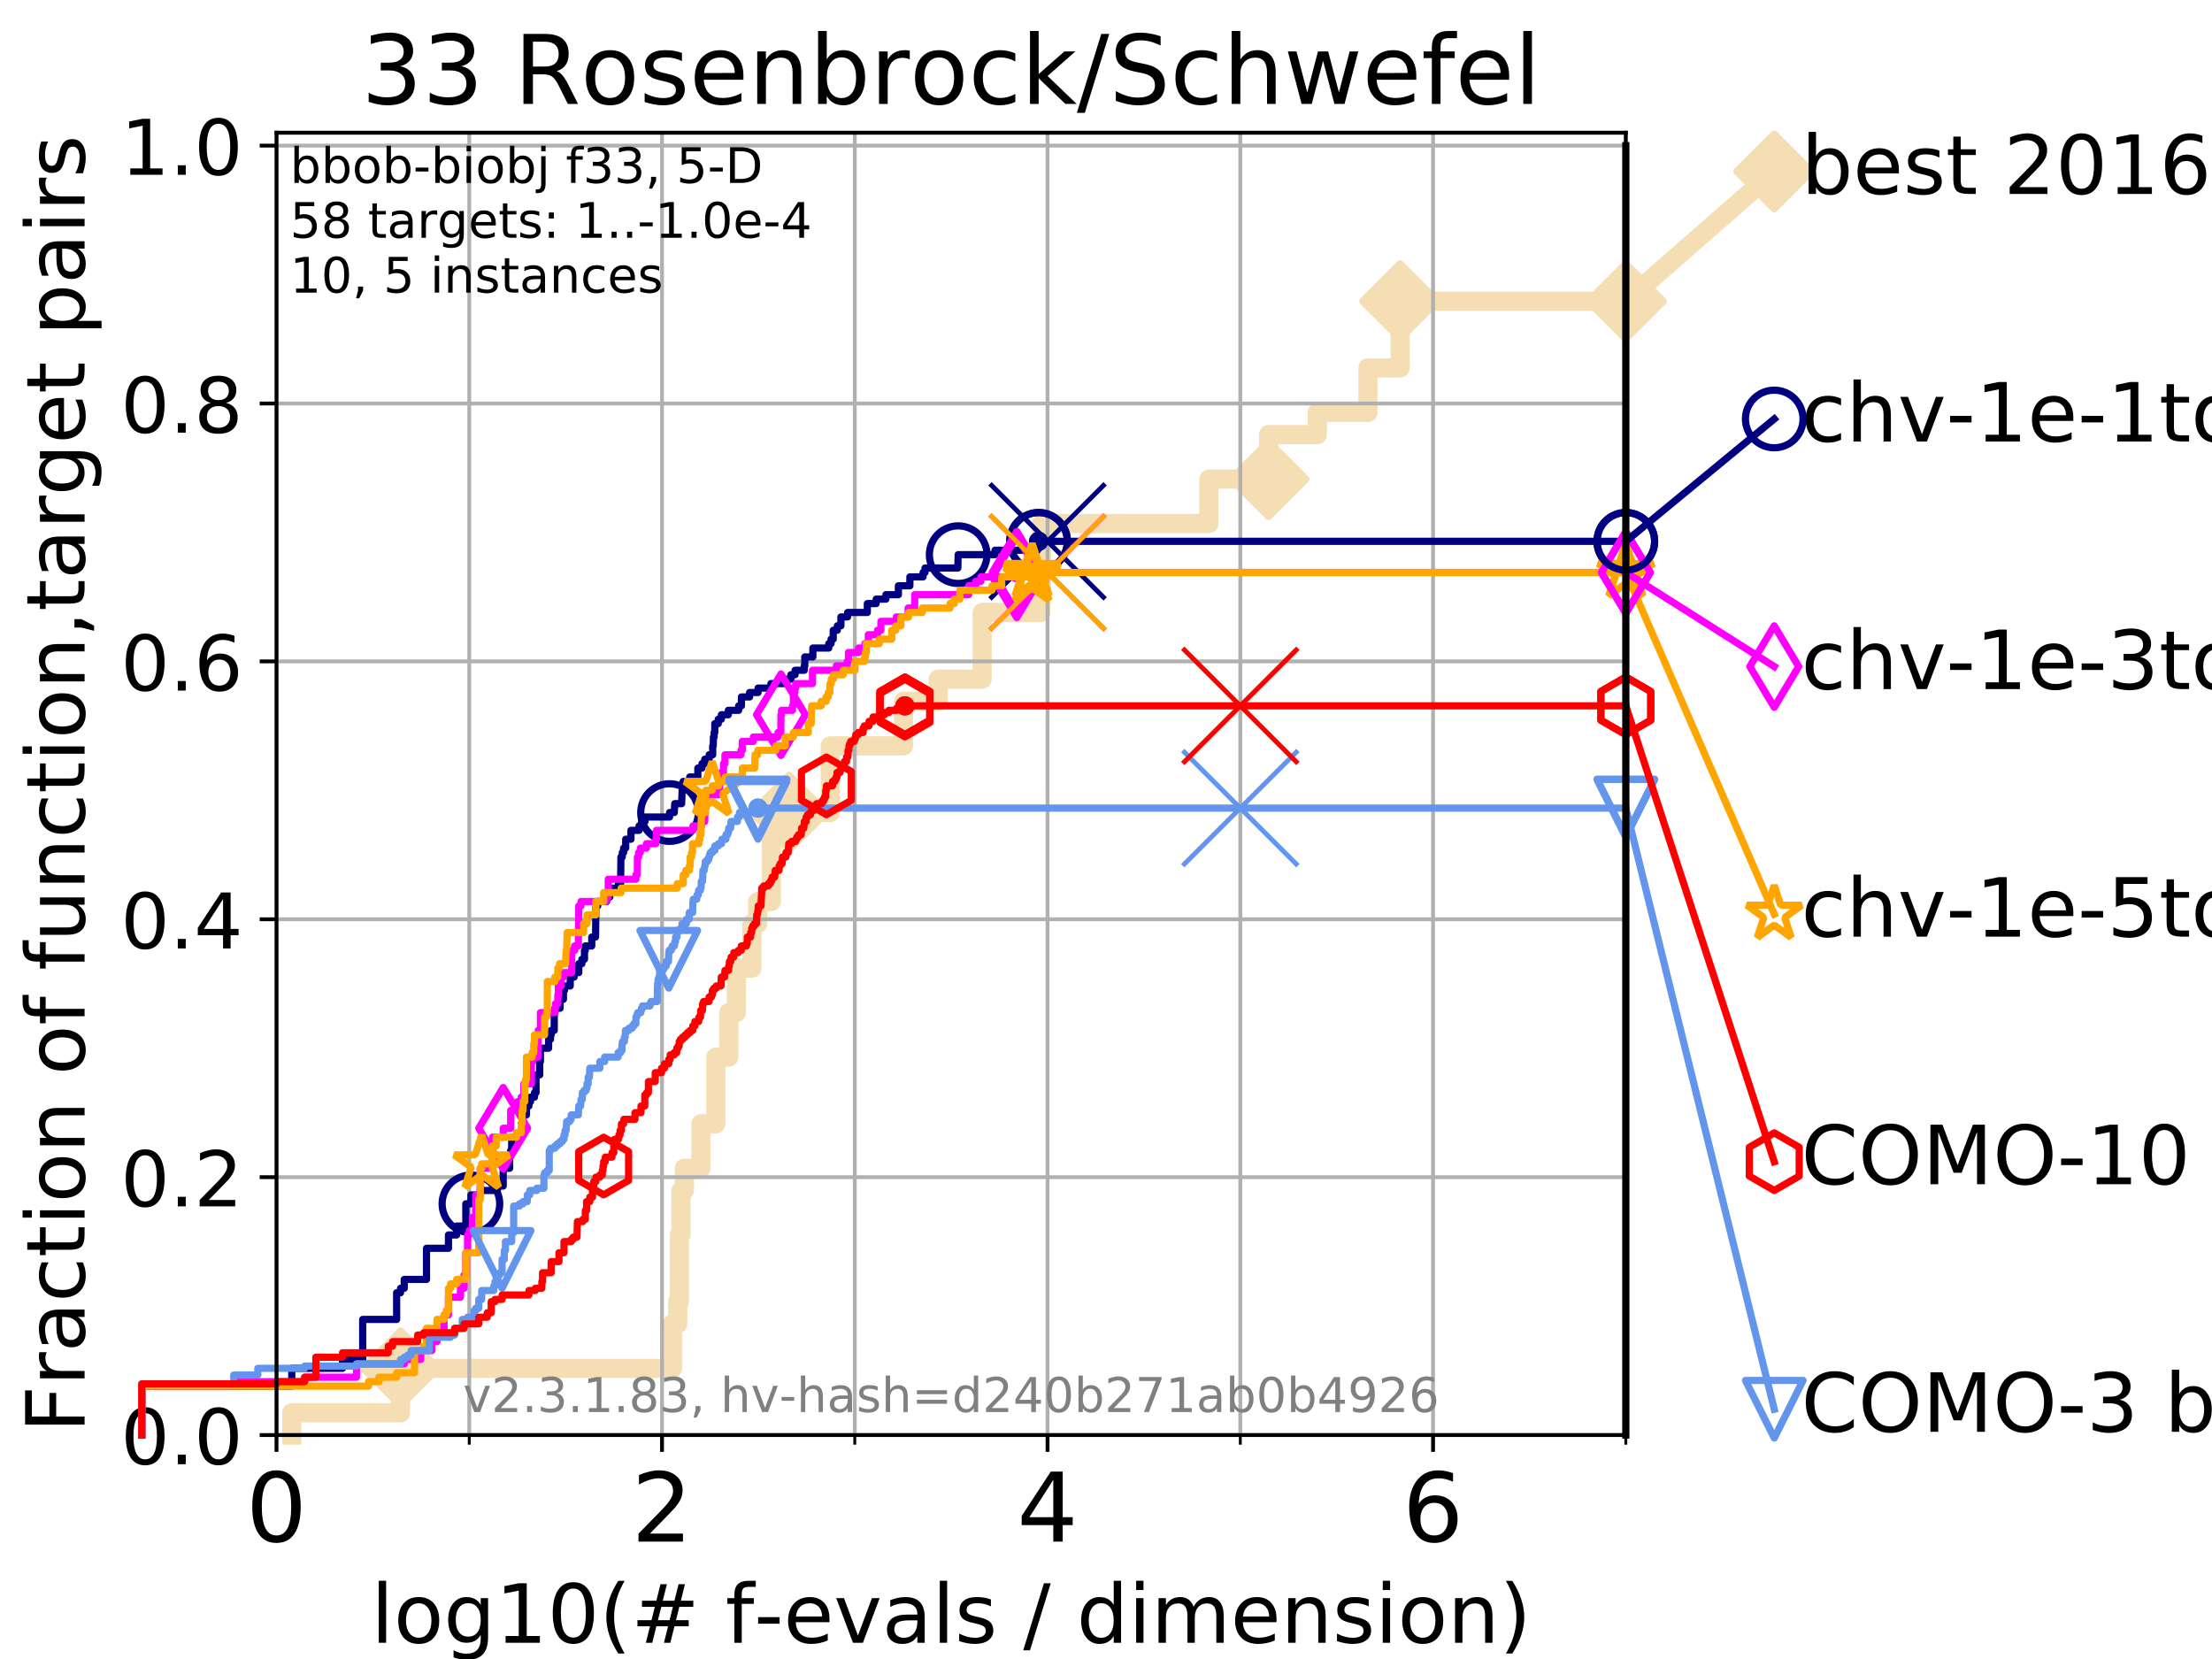 <?xml version="1.0" encoding="utf-8" standalone="no"?>
<!DOCTYPE svg PUBLIC "-//W3C//DTD SVG 1.1//EN"
  "http://www.w3.org/Graphics/SVG/1.1/DTD/svg11.dtd">
<!-- Created with matplotlib (https://matplotlib.org/) -->
<svg height="345.6pt" version="1.1" viewBox="0 0 460.8 345.6" width="460.8pt" xmlns="http://www.w3.org/2000/svg" xmlns:xlink="http://www.w3.org/1999/xlink">
 <defs>
  <style type="text/css">
*{stroke-linecap:butt;stroke-linejoin:round;}
  </style>
 </defs>
 <g id="figure_1">
  <g id="patch_1">
   <path d="M 0 345.6 
L 460.8 345.6 
L 460.8 0 
L 0 0 
z
" style="fill:#ffffff;"/>
  </g>
  <g id="axes_1">
   <g id="patch_2">
    <path d="M 57.6 298.944 
L 338.688 298.944 
L 338.688 27.648 
L 57.6 27.648 
z
" style="fill:#ffffff;"/>
   </g>
   <g id="line2d_1">
    <path d="M 60.78 298.944 
L 60.78 294.313 
L 83.438 294.313 
L 83.438 285.05 
L 140.073 285.05 
L 140.073 275.788 
L 141.177 275.788 
L 141.177 271.157 
L 141.521 271.157 
L 141.521 257.263 
L 141.858 257.263 
L 141.858 248.001 
L 142.567 248.001 
L 142.567 243.37 
L 145.998 243.37 
L 145.998 234.107 
L 149.104 234.107 
L 149.104 220.214 
L 151.819 220.214 
L 151.819 210.951 
L 153.381 210.951 
L 153.381 201.689 
L 156.622 201.689 
L 156.622 192.426 
L 157.854 192.426 
L 157.854 187.795 
L 160.68 187.795 
L 160.68 173.901 
L 164.38 173.901 
L 164.38 169.27 
L 172.956 169.27 
L 172.956 155.377 
L 188.227 155.377 
L 188.227 146.114 
L 195.446 146.114 
L 195.446 141.483 
L 204.598 141.483 
L 204.598 127.589 
L 216.836 127.589 
L 216.836 122.958 
L 216.963 122.958 
L 216.963 109.065 
L 251.839 109.065 
L 251.839 99.802 
L 264.261 99.802 
L 264.261 90.54 
L 274.428 90.54 
L 274.428 85.909 
L 284.969 85.909 
L 284.969 76.646 
L 291.67 76.646 
L 291.67 62.753 
L 338.688 62.753 
" style="fill:none;stroke:#f5deb3;stroke-linecap:square;stroke-width:4;"/>
   </g>
   <g id="line2d_2">
    <defs>
     <path d="M 0 7.778 
L 7.778 0 
L 0 -7.778 
L -7.778 0 
z
" id="m91ed08b291" style="stroke:#f5deb3;stroke-linejoin:miter;stroke-width:1.5;"/>
    </defs>
    <g>
     <use style="fill:#f5deb3;stroke:#f5deb3;stroke-linejoin:miter;stroke-width:1.5;" x="83.438" xlink:href="#m91ed08b291" y="285.05"/>
     <use style="fill:#f5deb3;stroke:#f5deb3;stroke-linejoin:miter;stroke-width:1.5;" x="164.38" xlink:href="#m91ed08b291" y="169.27"/>
     <use style="fill:#f5deb3;stroke:#f5deb3;stroke-linejoin:miter;stroke-width:1.5;" x="264.261" xlink:href="#m91ed08b291" y="99.802"/>
     <use style="fill:#f5deb3;stroke:#f5deb3;stroke-linejoin:miter;stroke-width:1.5;" x="291.67" xlink:href="#m91ed08b291" y="62.753"/>
     <use style="fill:#f5deb3;stroke:#f5deb3;stroke-linejoin:miter;stroke-width:1.5;" x="338.688" xlink:href="#m91ed08b291" y="62.753"/>
    </g>
   </g>
   <g id="line2d_3">
    <path style="fill:none;stroke:#f5deb3;stroke-linecap:square;stroke-width:4;"/>
    <g/>
   </g>
   <g id="line2d_4">
    <path d="M 338.688 62.753 
L 369.608 35.706 
" style="fill:none;stroke:#f5deb3;stroke-linecap:square;stroke-width:4;"/>
    <g>
     <use style="fill:#f5deb3;stroke:#f5deb3;stroke-linejoin:miter;stroke-width:1.5;" x="338.688" xlink:href="#m91ed08b291" y="62.753"/>
     <use style="fill:#f5deb3;stroke:#f5deb3;stroke-linejoin:miter;stroke-width:1.5;" x="369.608" xlink:href="#m91ed08b291" y="35.706"/>
    </g>
   </g>
   <g id="matplotlib.axis_1">
    <g id="xtick_1">
     <g id="line2d_5">
      <path clip-path="url(#p29b278e32e)" d="M 57.6 298.944 
L 57.6 27.648 
" style="fill:none;stroke:#b0b0b0;stroke-linecap:square;stroke-width:0.8;"/>
     </g>
     <g id="line2d_6">
      <defs>
       <path d="M 0 0 
L 0 3.5 
" id="mc27f8722a5" style="stroke:#000000;stroke-width:0.8;"/>
      </defs>
      <g>
       <use style="stroke:#000000;stroke-width:0.8;" x="57.6" xlink:href="#mc27f8722a5" y="298.944"/>
      </g>
     </g>
     <g id="text_1">
      <!-- 0 -->
      <defs>
       <path d="M 31.781 66.406 
Q 24.172 66.406 20.328 58.906 
Q 16.5 51.422 16.5 36.375 
Q 16.5 21.391 20.328 13.891 
Q 24.172 6.391 31.781 6.391 
Q 39.453 6.391 43.281 13.891 
Q 47.125 21.391 47.125 36.375 
Q 47.125 51.422 43.281 58.906 
Q 39.453 66.406 31.781 66.406 
z
M 31.781 74.219 
Q 44.047 74.219 50.516 64.516 
Q 56.984 54.828 56.984 36.375 
Q 56.984 17.969 50.516 8.266 
Q 44.047 -1.422 31.781 -1.422 
Q 19.531 -1.422 13.062 8.266 
Q 6.594 17.969 6.594 36.375 
Q 6.594 54.828 13.062 64.516 
Q 19.531 74.219 31.781 74.219 
z
" id="DejaVuSans-48"/>
      </defs>
      <g transform="translate(51.237 321.141)scale(0.2 -0.2)">
       <use xlink:href="#DejaVuSans-48"/>
      </g>
     </g>
    </g>
    <g id="xtick_2">
     <g id="line2d_7">
      <path clip-path="url(#p29b278e32e)" d="M 137.911 298.944 
L 137.911 27.648 
" style="fill:none;stroke:#b0b0b0;stroke-linecap:square;stroke-width:0.8;"/>
     </g>
     <g id="line2d_8">
      <g>
       <use style="stroke:#000000;stroke-width:0.8;" x="137.911" xlink:href="#mc27f8722a5" y="298.944"/>
      </g>
     </g>
     <g id="text_2">
      <!-- 2 -->
      <defs>
       <path d="M 19.188 8.297 
L 53.609 8.297 
L 53.609 0 
L 7.328 0 
L 7.328 8.297 
Q 12.938 14.109 22.625 23.891 
Q 32.328 33.688 34.812 36.531 
Q 39.547 41.844 41.422 45.531 
Q 43.312 49.219 43.312 52.781 
Q 43.312 58.594 39.234 62.25 
Q 35.156 65.922 28.609 65.922 
Q 23.969 65.922 18.812 64.312 
Q 13.672 62.703 7.812 59.422 
L 7.812 69.391 
Q 13.766 71.781 18.938 73 
Q 24.125 74.219 28.422 74.219 
Q 39.75 74.219 46.484 68.547 
Q 53.219 62.891 53.219 53.422 
Q 53.219 48.922 51.531 44.891 
Q 49.859 40.875 45.406 35.406 
Q 44.188 33.984 37.641 27.219 
Q 31.109 20.453 19.188 8.297 
z
" id="DejaVuSans-50"/>
      </defs>
      <g transform="translate(131.548 321.141)scale(0.2 -0.2)">
       <use xlink:href="#DejaVuSans-50"/>
      </g>
     </g>
    </g>
    <g id="xtick_3">
     <g id="line2d_9">
      <path clip-path="url(#p29b278e32e)" d="M 218.222 298.944 
L 218.222 27.648 
" style="fill:none;stroke:#b0b0b0;stroke-linecap:square;stroke-width:0.8;"/>
     </g>
     <g id="line2d_10">
      <g>
       <use style="stroke:#000000;stroke-width:0.8;" x="218.222" xlink:href="#mc27f8722a5" y="298.944"/>
      </g>
     </g>
     <g id="text_3">
      <!-- 4 -->
      <defs>
       <path d="M 37.797 64.312 
L 12.891 25.391 
L 37.797 25.391 
z
M 35.203 72.906 
L 47.609 72.906 
L 47.609 25.391 
L 58.016 25.391 
L 58.016 17.188 
L 47.609 17.188 
L 47.609 0 
L 37.797 0 
L 37.797 17.188 
L 4.891 17.188 
L 4.891 26.703 
z
" id="DejaVuSans-52"/>
      </defs>
      <g transform="translate(211.859 321.141)scale(0.2 -0.2)">
       <use xlink:href="#DejaVuSans-52"/>
      </g>
     </g>
    </g>
    <g id="xtick_4">
     <g id="line2d_11">
      <path clip-path="url(#p29b278e32e)" d="M 298.533 298.944 
L 298.533 27.648 
" style="fill:none;stroke:#b0b0b0;stroke-linecap:square;stroke-width:0.8;"/>
     </g>
     <g id="line2d_12">
      <g>
       <use style="stroke:#000000;stroke-width:0.8;" x="298.533" xlink:href="#mc27f8722a5" y="298.944"/>
      </g>
     </g>
     <g id="text_4">
      <!-- 6 -->
      <defs>
       <path d="M 33.016 40.375 
Q 26.375 40.375 22.484 35.828 
Q 18.609 31.297 18.609 23.391 
Q 18.609 15.531 22.484 10.953 
Q 26.375 6.391 33.016 6.391 
Q 39.656 6.391 43.531 10.953 
Q 47.406 15.531 47.406 23.391 
Q 47.406 31.297 43.531 35.828 
Q 39.656 40.375 33.016 40.375 
z
M 52.594 71.297 
L 52.594 62.312 
Q 48.875 64.062 45.094 64.984 
Q 41.312 65.922 37.594 65.922 
Q 27.828 65.922 22.672 59.328 
Q 17.531 52.734 16.797 39.406 
Q 19.672 43.656 24.016 45.922 
Q 28.375 48.188 33.594 48.188 
Q 44.578 48.188 50.953 41.516 
Q 57.328 34.859 57.328 23.391 
Q 57.328 12.156 50.688 5.359 
Q 44.047 -1.422 33.016 -1.422 
Q 20.359 -1.422 13.672 8.266 
Q 6.984 17.969 6.984 36.375 
Q 6.984 53.656 15.188 63.938 
Q 23.391 74.219 37.203 74.219 
Q 40.922 74.219 44.703 73.484 
Q 48.484 72.75 52.594 71.297 
z
" id="DejaVuSans-54"/>
      </defs>
      <g transform="translate(292.17 321.141)scale(0.2 -0.2)">
       <use xlink:href="#DejaVuSans-54"/>
      </g>
     </g>
    </g>
    <g id="xtick_5">
     <g id="line2d_13">
      <path clip-path="url(#p29b278e32e)" d="M 97.755 298.944 
L 97.755 27.648 
" style="fill:none;stroke:#b0b0b0;stroke-linecap:square;stroke-width:0.8;"/>
     </g>
     <g id="line2d_14">
      <defs>
       <path d="M 0 0 
L 0 2 
" id="m4259164779" style="stroke:#000000;stroke-width:0.6;"/>
      </defs>
      <g>
       <use style="stroke:#000000;stroke-width:0.6;" x="97.755" xlink:href="#m4259164779" y="298.944"/>
      </g>
     </g>
    </g>
    <g id="xtick_6">
     <g id="line2d_15">
      <path clip-path="url(#p29b278e32e)" d="M 178.066 298.944 
L 178.066 27.648 
" style="fill:none;stroke:#b0b0b0;stroke-linecap:square;stroke-width:0.8;"/>
     </g>
     <g id="line2d_16">
      <g>
       <use style="stroke:#000000;stroke-width:0.6;" x="178.066" xlink:href="#m4259164779" y="298.944"/>
      </g>
     </g>
    </g>
    <g id="xtick_7">
     <g id="line2d_17">
      <path clip-path="url(#p29b278e32e)" d="M 258.377 298.944 
L 258.377 27.648 
" style="fill:none;stroke:#b0b0b0;stroke-linecap:square;stroke-width:0.8;"/>
     </g>
     <g id="line2d_18">
      <g>
       <use style="stroke:#000000;stroke-width:0.6;" x="258.377" xlink:href="#m4259164779" y="298.944"/>
      </g>
     </g>
    </g>
    <g id="xtick_8">
     <g id="line2d_19">
      <path clip-path="url(#p29b278e32e)" d="M 338.688 298.944 
L 338.688 27.648 
" style="fill:none;stroke:#b0b0b0;stroke-linecap:square;stroke-width:0.8;"/>
     </g>
     <g id="line2d_20">
      <g>
       <use style="stroke:#000000;stroke-width:0.6;" x="338.688" xlink:href="#m4259164779" y="298.944"/>
      </g>
     </g>
    </g>
    <g id="text_5">
     <!-- log10(# f-evals / dimension) -->
     <defs>
      <path d="M 9.422 75.984 
L 18.406 75.984 
L 18.406 0 
L 9.422 0 
z
" id="DejaVuSans-108"/>
      <path d="M 30.609 48.391 
Q 23.391 48.391 19.188 42.75 
Q 14.984 37.109 14.984 27.297 
Q 14.984 17.484 19.156 11.844 
Q 23.344 6.203 30.609 6.203 
Q 37.797 6.203 41.984 11.859 
Q 46.188 17.531 46.188 27.297 
Q 46.188 37.016 41.984 42.703 
Q 37.797 48.391 30.609 48.391 
z
M 30.609 56 
Q 42.328 56 49.016 48.375 
Q 55.719 40.766 55.719 27.297 
Q 55.719 13.875 49.016 6.219 
Q 42.328 -1.422 30.609 -1.422 
Q 18.844 -1.422 12.172 6.219 
Q 5.516 13.875 5.516 27.297 
Q 5.516 40.766 12.172 48.375 
Q 18.844 56 30.609 56 
z
" id="DejaVuSans-111"/>
      <path d="M 45.406 27.984 
Q 45.406 37.75 41.375 43.109 
Q 37.359 48.484 30.078 48.484 
Q 22.859 48.484 18.828 43.109 
Q 14.797 37.75 14.797 27.984 
Q 14.797 18.266 18.828 12.891 
Q 22.859 7.516 30.078 7.516 
Q 37.359 7.516 41.375 12.891 
Q 45.406 18.266 45.406 27.984 
z
M 54.391 6.781 
Q 54.391 -7.172 48.188 -13.984 
Q 42 -20.797 29.203 -20.797 
Q 24.469 -20.797 20.266 -20.094 
Q 16.062 -19.391 12.109 -17.922 
L 12.109 -9.188 
Q 16.062 -11.328 19.922 -12.344 
Q 23.781 -13.375 27.781 -13.375 
Q 36.625 -13.375 41.016 -8.766 
Q 45.406 -4.156 45.406 5.172 
L 45.406 9.625 
Q 42.625 4.781 38.281 2.391 
Q 33.938 0 27.875 0 
Q 17.828 0 11.672 7.656 
Q 5.516 15.328 5.516 27.984 
Q 5.516 40.672 11.672 48.328 
Q 17.828 56 27.875 56 
Q 33.938 56 38.281 53.609 
Q 42.625 51.219 45.406 46.391 
L 45.406 54.688 
L 54.391 54.688 
z
" id="DejaVuSans-103"/>
      <path d="M 12.406 8.297 
L 28.516 8.297 
L 28.516 63.922 
L 10.984 60.406 
L 10.984 69.391 
L 28.422 72.906 
L 38.281 72.906 
L 38.281 8.297 
L 54.391 8.297 
L 54.391 0 
L 12.406 0 
z
" id="DejaVuSans-49"/>
      <path d="M 31 75.875 
Q 24.469 64.656 21.281 53.656 
Q 18.109 42.672 18.109 31.391 
Q 18.109 20.125 21.312 9.062 
Q 24.516 -2 31 -13.188 
L 23.188 -13.188 
Q 15.875 -1.703 12.234 9.375 
Q 8.594 20.453 8.594 31.391 
Q 8.594 42.281 12.203 53.312 
Q 15.828 64.359 23.188 75.875 
z
" id="DejaVuSans-40"/>
      <path d="M 51.125 44 
L 36.922 44 
L 32.812 27.688 
L 47.125 27.688 
z
M 43.797 71.781 
L 38.719 51.516 
L 52.984 51.516 
L 58.109 71.781 
L 65.922 71.781 
L 60.891 51.516 
L 76.125 51.516 
L 76.125 44 
L 58.984 44 
L 54.984 27.688 
L 70.516 27.688 
L 70.516 20.219 
L 53.078 20.219 
L 48 0 
L 40.188 0 
L 45.219 20.219 
L 30.906 20.219 
L 25.875 0 
L 18.016 0 
L 23.094 20.219 
L 7.719 20.219 
L 7.719 27.688 
L 24.906 27.688 
L 29 44 
L 13.281 44 
L 13.281 51.516 
L 30.906 51.516 
L 35.891 71.781 
z
" id="DejaVuSans-35"/>
      <path id="DejaVuSans-32"/>
      <path d="M 37.109 75.984 
L 37.109 68.5 
L 28.516 68.5 
Q 23.688 68.5 21.797 66.547 
Q 19.922 64.594 19.922 59.516 
L 19.922 54.688 
L 34.719 54.688 
L 34.719 47.703 
L 19.922 47.703 
L 19.922 0 
L 10.891 0 
L 10.891 47.703 
L 2.297 47.703 
L 2.297 54.688 
L 10.891 54.688 
L 10.891 58.5 
Q 10.891 67.625 15.141 71.797 
Q 19.391 75.984 28.609 75.984 
z
" id="DejaVuSans-102"/>
      <path d="M 4.891 31.391 
L 31.203 31.391 
L 31.203 23.391 
L 4.891 23.391 
z
" id="DejaVuSans-45"/>
      <path d="M 56.203 29.594 
L 56.203 25.203 
L 14.891 25.203 
Q 15.484 15.922 20.484 11.062 
Q 25.484 6.203 34.422 6.203 
Q 39.594 6.203 44.453 7.469 
Q 49.312 8.734 54.109 11.281 
L 54.109 2.781 
Q 49.266 0.734 44.188 -0.344 
Q 39.109 -1.422 33.891 -1.422 
Q 20.797 -1.422 13.156 6.188 
Q 5.516 13.812 5.516 26.812 
Q 5.516 40.234 12.766 48.109 
Q 20.016 56 32.328 56 
Q 43.359 56 49.781 48.891 
Q 56.203 41.797 56.203 29.594 
z
M 47.219 32.234 
Q 47.125 39.594 43.094 43.984 
Q 39.062 48.391 32.422 48.391 
Q 24.906 48.391 20.391 44.141 
Q 15.875 39.891 15.188 32.172 
z
" id="DejaVuSans-101"/>
      <path d="M 2.984 54.688 
L 12.5 54.688 
L 29.594 8.797 
L 46.688 54.688 
L 56.203 54.688 
L 35.688 0 
L 23.484 0 
z
" id="DejaVuSans-118"/>
      <path d="M 34.281 27.484 
Q 23.391 27.484 19.188 25 
Q 14.984 22.516 14.984 16.5 
Q 14.984 11.719 18.141 8.906 
Q 21.297 6.109 26.703 6.109 
Q 34.188 6.109 38.703 11.406 
Q 43.219 16.703 43.219 25.484 
L 43.219 27.484 
z
M 52.203 31.203 
L 52.203 0 
L 43.219 0 
L 43.219 8.297 
Q 40.141 3.328 35.547 0.953 
Q 30.953 -1.422 24.312 -1.422 
Q 15.922 -1.422 10.953 3.297 
Q 6 8.016 6 15.922 
Q 6 25.141 12.172 29.828 
Q 18.359 34.516 30.609 34.516 
L 43.219 34.516 
L 43.219 35.406 
Q 43.219 41.609 39.141 45 
Q 35.062 48.391 27.688 48.391 
Q 23 48.391 18.547 47.266 
Q 14.109 46.141 10.016 43.891 
L 10.016 52.203 
Q 14.938 54.109 19.578 55.047 
Q 24.219 56 28.609 56 
Q 40.484 56 46.344 49.844 
Q 52.203 43.703 52.203 31.203 
z
" id="DejaVuSans-97"/>
      <path d="M 44.281 53.078 
L 44.281 44.578 
Q 40.484 46.531 36.375 47.5 
Q 32.281 48.484 27.875 48.484 
Q 21.188 48.484 17.844 46.438 
Q 14.5 44.391 14.5 40.281 
Q 14.5 37.156 16.891 35.375 
Q 19.281 33.594 26.516 31.984 
L 29.594 31.297 
Q 39.156 29.25 43.188 25.516 
Q 47.219 21.781 47.219 15.094 
Q 47.219 7.469 41.188 3.016 
Q 35.156 -1.422 24.609 -1.422 
Q 20.219 -1.422 15.453 -0.562 
Q 10.688 0.297 5.422 2 
L 5.422 11.281 
Q 10.406 8.688 15.234 7.391 
Q 20.062 6.109 24.812 6.109 
Q 31.156 6.109 34.562 8.281 
Q 37.984 10.453 37.984 14.406 
Q 37.984 18.062 35.516 20.016 
Q 33.062 21.969 24.703 23.781 
L 21.578 24.516 
Q 13.234 26.266 9.516 29.906 
Q 5.812 33.547 5.812 39.891 
Q 5.812 47.609 11.281 51.797 
Q 16.75 56 26.812 56 
Q 31.781 56 36.172 55.266 
Q 40.578 54.547 44.281 53.078 
z
" id="DejaVuSans-115"/>
      <path d="M 25.391 72.906 
L 33.688 72.906 
L 8.297 -9.281 
L 0 -9.281 
z
" id="DejaVuSans-47"/>
      <path d="M 45.406 46.391 
L 45.406 75.984 
L 54.391 75.984 
L 54.391 0 
L 45.406 0 
L 45.406 8.203 
Q 42.578 3.328 38.25 0.953 
Q 33.938 -1.422 27.875 -1.422 
Q 17.969 -1.422 11.734 6.484 
Q 5.516 14.406 5.516 27.297 
Q 5.516 40.188 11.734 48.094 
Q 17.969 56 27.875 56 
Q 33.938 56 38.25 53.625 
Q 42.578 51.266 45.406 46.391 
z
M 14.797 27.297 
Q 14.797 17.391 18.875 11.75 
Q 22.953 6.109 30.078 6.109 
Q 37.203 6.109 41.297 11.75 
Q 45.406 17.391 45.406 27.297 
Q 45.406 37.203 41.297 42.844 
Q 37.203 48.484 30.078 48.484 
Q 22.953 48.484 18.875 42.844 
Q 14.797 37.203 14.797 27.297 
z
" id="DejaVuSans-100"/>
      <path d="M 9.422 54.688 
L 18.406 54.688 
L 18.406 0 
L 9.422 0 
z
M 9.422 75.984 
L 18.406 75.984 
L 18.406 64.594 
L 9.422 64.594 
z
" id="DejaVuSans-105"/>
      <path d="M 52 44.188 
Q 55.375 50.25 60.062 53.125 
Q 64.75 56 71.094 56 
Q 79.641 56 84.281 50.016 
Q 88.922 44.047 88.922 33.016 
L 88.922 0 
L 79.891 0 
L 79.891 32.719 
Q 79.891 40.578 77.094 44.375 
Q 74.312 48.188 68.609 48.188 
Q 61.625 48.188 57.562 43.547 
Q 53.516 38.922 53.516 30.906 
L 53.516 0 
L 44.484 0 
L 44.484 32.719 
Q 44.484 40.625 41.703 44.406 
Q 38.922 48.188 33.109 48.188 
Q 26.219 48.188 22.156 43.531 
Q 18.109 38.875 18.109 30.906 
L 18.109 0 
L 9.078 0 
L 9.078 54.688 
L 18.109 54.688 
L 18.109 46.188 
Q 21.188 51.219 25.484 53.609 
Q 29.781 56 35.688 56 
Q 41.656 56 45.828 52.969 
Q 50 49.953 52 44.188 
z
" id="DejaVuSans-109"/>
      <path d="M 54.891 33.016 
L 54.891 0 
L 45.906 0 
L 45.906 32.719 
Q 45.906 40.484 42.875 44.328 
Q 39.844 48.188 33.797 48.188 
Q 26.516 48.188 22.312 43.547 
Q 18.109 38.922 18.109 30.906 
L 18.109 0 
L 9.078 0 
L 9.078 54.688 
L 18.109 54.688 
L 18.109 46.188 
Q 21.344 51.125 25.703 53.562 
Q 30.078 56 35.797 56 
Q 45.219 56 50.047 50.172 
Q 54.891 44.344 54.891 33.016 
z
" id="DejaVuSans-110"/>
      <path d="M 8.016 75.875 
L 15.828 75.875 
Q 23.141 64.359 26.781 53.312 
Q 30.422 42.281 30.422 31.391 
Q 30.422 20.453 26.781 9.375 
Q 23.141 -1.703 15.828 -13.188 
L 8.016 -13.188 
Q 14.5 -2 17.703 9.062 
Q 20.906 20.125 20.906 31.391 
Q 20.906 42.672 17.703 53.656 
Q 14.5 64.656 8.016 75.875 
z
" id="DejaVuSans-41"/>
     </defs>
     <g transform="translate(77.303 342.218)scale(0.17 -0.17)">
      <use xlink:href="#DejaVuSans-108"/>
      <use x="27.783" xlink:href="#DejaVuSans-111"/>
      <use x="88.965" xlink:href="#DejaVuSans-103"/>
      <use x="152.441" xlink:href="#DejaVuSans-49"/>
      <use x="216.064" xlink:href="#DejaVuSans-48"/>
      <use x="279.688" xlink:href="#DejaVuSans-40"/>
      <use x="318.701" xlink:href="#DejaVuSans-35"/>
      <use x="402.49" xlink:href="#DejaVuSans-32"/>
      <use x="434.277" xlink:href="#DejaVuSans-102"/>
      <use x="469.404" xlink:href="#DejaVuSans-45"/>
      <use x="505.488" xlink:href="#DejaVuSans-101"/>
      <use x="567.012" xlink:href="#DejaVuSans-118"/>
      <use x="626.191" xlink:href="#DejaVuSans-97"/>
      <use x="687.471" xlink:href="#DejaVuSans-108"/>
      <use x="715.254" xlink:href="#DejaVuSans-115"/>
      <use x="767.354" xlink:href="#DejaVuSans-32"/>
      <use x="799.141" xlink:href="#DejaVuSans-47"/>
      <use x="832.832" xlink:href="#DejaVuSans-32"/>
      <use x="864.619" xlink:href="#DejaVuSans-100"/>
      <use x="928.096" xlink:href="#DejaVuSans-105"/>
      <use x="955.879" xlink:href="#DejaVuSans-109"/>
      <use x="1053.291" xlink:href="#DejaVuSans-101"/>
      <use x="1114.814" xlink:href="#DejaVuSans-110"/>
      <use x="1178.193" xlink:href="#DejaVuSans-115"/>
      <use x="1230.293" xlink:href="#DejaVuSans-105"/>
      <use x="1258.076" xlink:href="#DejaVuSans-111"/>
      <use x="1319.258" xlink:href="#DejaVuSans-110"/>
      <use x="1382.637" xlink:href="#DejaVuSans-41"/>
     </g>
    </g>
   </g>
   <g id="matplotlib.axis_2">
    <g id="ytick_1">
     <g id="line2d_21">
      <path clip-path="url(#p29b278e32e)" d="M 57.6 298.944 
L 338.688 298.944 
" style="fill:none;stroke:#b0b0b0;stroke-linecap:square;stroke-width:0.8;"/>
     </g>
     <g id="line2d_22">
      <defs>
       <path d="M 0 0 
L -3.5 0 
" id="m67041679e5" style="stroke:#000000;stroke-width:0.8;"/>
      </defs>
      <g>
       <use style="stroke:#000000;stroke-width:0.8;" x="57.6" xlink:href="#m67041679e5" y="298.944"/>
      </g>
     </g>
     <g id="text_6">
      <!-- 0.0 -->
      <defs>
       <path d="M 10.688 12.406 
L 21 12.406 
L 21 0 
L 10.688 0 
z
" id="DejaVuSans-46"/>
      </defs>
      <g transform="translate(25.155 305.023)scale(0.16 -0.16)">
       <use xlink:href="#DejaVuSans-48"/>
       <use x="63.623" xlink:href="#DejaVuSans-46"/>
       <use x="95.41" xlink:href="#DejaVuSans-48"/>
      </g>
     </g>
    </g>
    <g id="ytick_2">
     <g id="line2d_23">
      <path clip-path="url(#p29b278e32e)" d="M 57.6 245.222 
L 338.688 245.222 
" style="fill:none;stroke:#b0b0b0;stroke-linecap:square;stroke-width:0.8;"/>
     </g>
     <g id="line2d_24">
      <g>
       <use style="stroke:#000000;stroke-width:0.8;" x="57.6" xlink:href="#m67041679e5" y="245.222"/>
      </g>
     </g>
     <g id="text_7">
      <!-- 0.2 -->
      <g transform="translate(25.155 251.301)scale(0.16 -0.16)">
       <use xlink:href="#DejaVuSans-48"/>
       <use x="63.623" xlink:href="#DejaVuSans-46"/>
       <use x="95.41" xlink:href="#DejaVuSans-50"/>
      </g>
     </g>
    </g>
    <g id="ytick_3">
     <g id="line2d_25">
      <path clip-path="url(#p29b278e32e)" d="M 57.6 191.5 
L 338.688 191.5 
" style="fill:none;stroke:#b0b0b0;stroke-linecap:square;stroke-width:0.8;"/>
     </g>
     <g id="line2d_26">
      <g>
       <use style="stroke:#000000;stroke-width:0.8;" x="57.6" xlink:href="#m67041679e5" y="191.5"/>
      </g>
     </g>
     <g id="text_8">
      <!-- 0.4 -->
      <g transform="translate(25.155 197.579)scale(0.16 -0.16)">
       <use xlink:href="#DejaVuSans-48"/>
       <use x="63.623" xlink:href="#DejaVuSans-46"/>
       <use x="95.41" xlink:href="#DejaVuSans-52"/>
      </g>
     </g>
    </g>
    <g id="ytick_4">
     <g id="line2d_27">
      <path clip-path="url(#p29b278e32e)" d="M 57.6 137.778 
L 338.688 137.778 
" style="fill:none;stroke:#b0b0b0;stroke-linecap:square;stroke-width:0.8;"/>
     </g>
     <g id="line2d_28">
      <g>
       <use style="stroke:#000000;stroke-width:0.8;" x="57.6" xlink:href="#m67041679e5" y="137.778"/>
      </g>
     </g>
     <g id="text_9">
      <!-- 0.6 -->
      <g transform="translate(25.155 143.857)scale(0.16 -0.16)">
       <use xlink:href="#DejaVuSans-48"/>
       <use x="63.623" xlink:href="#DejaVuSans-46"/>
       <use x="95.41" xlink:href="#DejaVuSans-54"/>
      </g>
     </g>
    </g>
    <g id="ytick_5">
     <g id="line2d_29">
      <path clip-path="url(#p29b278e32e)" d="M 57.6 84.056 
L 338.688 84.056 
" style="fill:none;stroke:#b0b0b0;stroke-linecap:square;stroke-width:0.8;"/>
     </g>
     <g id="line2d_30">
      <g>
       <use style="stroke:#000000;stroke-width:0.8;" x="57.6" xlink:href="#m67041679e5" y="84.056"/>
      </g>
     </g>
     <g id="text_10">
      <!-- 0.8 -->
      <defs>
       <path d="M 31.781 34.625 
Q 24.75 34.625 20.719 30.859 
Q 16.703 27.094 16.703 20.516 
Q 16.703 13.922 20.719 10.156 
Q 24.75 6.391 31.781 6.391 
Q 38.812 6.391 42.859 10.172 
Q 46.922 13.969 46.922 20.516 
Q 46.922 27.094 42.891 30.859 
Q 38.875 34.625 31.781 34.625 
z
M 21.922 38.812 
Q 15.578 40.375 12.031 44.719 
Q 8.5 49.078 8.5 55.328 
Q 8.5 64.062 14.719 69.141 
Q 20.953 74.219 31.781 74.219 
Q 42.672 74.219 48.875 69.141 
Q 55.078 64.062 55.078 55.328 
Q 55.078 49.078 51.531 44.719 
Q 48 40.375 41.703 38.812 
Q 48.828 37.156 52.797 32.312 
Q 56.781 27.484 56.781 20.516 
Q 56.781 9.906 50.312 4.234 
Q 43.844 -1.422 31.781 -1.422 
Q 19.734 -1.422 13.25 4.234 
Q 6.781 9.906 6.781 20.516 
Q 6.781 27.484 10.781 32.312 
Q 14.797 37.156 21.922 38.812 
z
M 18.312 54.391 
Q 18.312 48.734 21.844 45.562 
Q 25.391 42.391 31.781 42.391 
Q 38.141 42.391 41.719 45.562 
Q 45.312 48.734 45.312 54.391 
Q 45.312 60.062 41.719 63.234 
Q 38.141 66.406 31.781 66.406 
Q 25.391 66.406 21.844 63.234 
Q 18.312 60.062 18.312 54.391 
z
" id="DejaVuSans-56"/>
      </defs>
      <g transform="translate(25.155 90.135)scale(0.16 -0.16)">
       <use xlink:href="#DejaVuSans-48"/>
       <use x="63.623" xlink:href="#DejaVuSans-46"/>
       <use x="95.41" xlink:href="#DejaVuSans-56"/>
      </g>
     </g>
    </g>
    <g id="ytick_6">
     <g id="line2d_31">
      <path clip-path="url(#p29b278e32e)" d="M 57.6 30.334 
L 338.688 30.334 
" style="fill:none;stroke:#b0b0b0;stroke-linecap:square;stroke-width:0.8;"/>
     </g>
     <g id="line2d_32">
      <g>
       <use style="stroke:#000000;stroke-width:0.8;" x="57.6" xlink:href="#m67041679e5" y="30.334"/>
      </g>
     </g>
     <g id="text_11">
      <!-- 1.0 -->
      <g transform="translate(25.155 36.413)scale(0.16 -0.16)">
       <use xlink:href="#DejaVuSans-49"/>
       <use x="63.623" xlink:href="#DejaVuSans-46"/>
       <use x="95.41" xlink:href="#DejaVuSans-48"/>
      </g>
     </g>
    </g>
    <g id="text_12">
     <!-- Fraction of function,target pairs -->
     <defs>
      <path d="M 9.812 72.906 
L 51.703 72.906 
L 51.703 64.594 
L 19.672 64.594 
L 19.672 43.109 
L 48.578 43.109 
L 48.578 34.812 
L 19.672 34.812 
L 19.672 0 
L 9.812 0 
z
" id="DejaVuSans-70"/>
      <path d="M 41.109 46.297 
Q 39.594 47.172 37.812 47.578 
Q 36.031 48 33.891 48 
Q 26.266 48 22.188 43.047 
Q 18.109 38.094 18.109 28.812 
L 18.109 0 
L 9.078 0 
L 9.078 54.688 
L 18.109 54.688 
L 18.109 46.188 
Q 20.953 51.172 25.484 53.578 
Q 30.031 56 36.531 56 
Q 37.453 56 38.578 55.875 
Q 39.703 55.766 41.062 55.516 
z
" id="DejaVuSans-114"/>
      <path d="M 48.781 52.594 
L 48.781 44.188 
Q 44.969 46.297 41.141 47.344 
Q 37.312 48.391 33.406 48.391 
Q 24.656 48.391 19.812 42.844 
Q 14.984 37.312 14.984 27.297 
Q 14.984 17.281 19.812 11.734 
Q 24.656 6.203 33.406 6.203 
Q 37.312 6.203 41.141 7.25 
Q 44.969 8.297 48.781 10.406 
L 48.781 2.094 
Q 45.016 0.344 40.984 -0.531 
Q 36.969 -1.422 32.422 -1.422 
Q 20.062 -1.422 12.781 6.344 
Q 5.516 14.109 5.516 27.297 
Q 5.516 40.672 12.859 48.328 
Q 20.219 56 33.016 56 
Q 37.156 56 41.109 55.141 
Q 45.062 54.297 48.781 52.594 
z
" id="DejaVuSans-99"/>
      <path d="M 18.312 70.219 
L 18.312 54.688 
L 36.812 54.688 
L 36.812 47.703 
L 18.312 47.703 
L 18.312 18.016 
Q 18.312 11.328 20.141 9.422 
Q 21.969 7.516 27.594 7.516 
L 36.812 7.516 
L 36.812 0 
L 27.594 0 
Q 17.188 0 13.234 3.875 
Q 9.281 7.766 9.281 18.016 
L 9.281 47.703 
L 2.688 47.703 
L 2.688 54.688 
L 9.281 54.688 
L 9.281 70.219 
z
" id="DejaVuSans-116"/>
      <path d="M 8.5 21.578 
L 8.5 54.688 
L 17.484 54.688 
L 17.484 21.922 
Q 17.484 14.156 20.5 10.266 
Q 23.531 6.391 29.594 6.391 
Q 36.859 6.391 41.078 11.031 
Q 45.312 15.672 45.312 23.688 
L 45.312 54.688 
L 54.297 54.688 
L 54.297 0 
L 45.312 0 
L 45.312 8.406 
Q 42.047 3.422 37.719 1 
Q 33.406 -1.422 27.688 -1.422 
Q 18.266 -1.422 13.375 4.438 
Q 8.5 10.297 8.5 21.578 
z
M 31.109 56 
z
" id="DejaVuSans-117"/>
      <path d="M 11.719 12.406 
L 22.016 12.406 
L 22.016 4 
L 14.016 -11.625 
L 7.719 -11.625 
L 11.719 4 
z
" id="DejaVuSans-44"/>
      <path d="M 18.109 8.203 
L 18.109 -20.797 
L 9.078 -20.797 
L 9.078 54.688 
L 18.109 54.688 
L 18.109 46.391 
Q 20.953 51.266 25.266 53.625 
Q 29.594 56 35.594 56 
Q 45.562 56 51.781 48.094 
Q 58.016 40.188 58.016 27.297 
Q 58.016 14.406 51.781 6.484 
Q 45.562 -1.422 35.594 -1.422 
Q 29.594 -1.422 25.266 0.953 
Q 20.953 3.328 18.109 8.203 
z
M 48.688 27.297 
Q 48.688 37.203 44.609 42.844 
Q 40.531 48.484 33.406 48.484 
Q 26.266 48.484 22.188 42.844 
Q 18.109 37.203 18.109 27.297 
Q 18.109 17.391 22.188 11.75 
Q 26.266 6.109 33.406 6.109 
Q 40.531 6.109 44.609 11.75 
Q 48.688 17.391 48.688 27.297 
z
" id="DejaVuSans-112"/>
     </defs>
     <g transform="translate(17.62 298.435)rotate(-90)scale(0.17 -0.17)">
      <use xlink:href="#DejaVuSans-70"/>
      <use x="57.41" xlink:href="#DejaVuSans-114"/>
      <use x="98.523" xlink:href="#DejaVuSans-97"/>
      <use x="159.803" xlink:href="#DejaVuSans-99"/>
      <use x="214.783" xlink:href="#DejaVuSans-116"/>
      <use x="253.992" xlink:href="#DejaVuSans-105"/>
      <use x="281.775" xlink:href="#DejaVuSans-111"/>
      <use x="342.957" xlink:href="#DejaVuSans-110"/>
      <use x="406.336" xlink:href="#DejaVuSans-32"/>
      <use x="438.123" xlink:href="#DejaVuSans-111"/>
      <use x="499.305" xlink:href="#DejaVuSans-102"/>
      <use x="534.51" xlink:href="#DejaVuSans-32"/>
      <use x="566.297" xlink:href="#DejaVuSans-102"/>
      <use x="601.502" xlink:href="#DejaVuSans-117"/>
      <use x="664.881" xlink:href="#DejaVuSans-110"/>
      <use x="728.26" xlink:href="#DejaVuSans-99"/>
      <use x="783.24" xlink:href="#DejaVuSans-116"/>
      <use x="822.449" xlink:href="#DejaVuSans-105"/>
      <use x="850.232" xlink:href="#DejaVuSans-111"/>
      <use x="911.414" xlink:href="#DejaVuSans-110"/>
      <use x="974.793" xlink:href="#DejaVuSans-44"/>
      <use x="1006.58" xlink:href="#DejaVuSans-116"/>
      <use x="1045.789" xlink:href="#DejaVuSans-97"/>
      <use x="1107.068" xlink:href="#DejaVuSans-114"/>
      <use x="1148.166" xlink:href="#DejaVuSans-103"/>
      <use x="1211.643" xlink:href="#DejaVuSans-101"/>
      <use x="1273.166" xlink:href="#DejaVuSans-116"/>
      <use x="1312.375" xlink:href="#DejaVuSans-32"/>
      <use x="1344.162" xlink:href="#DejaVuSans-112"/>
      <use x="1407.639" xlink:href="#DejaVuSans-97"/>
      <use x="1468.918" xlink:href="#DejaVuSans-105"/>
      <use x="1496.701" xlink:href="#DejaVuSans-114"/>
      <use x="1537.814" xlink:href="#DejaVuSans-115"/>
     </g>
    </g>
   </g>
   <g id="line2d_33">
    <defs>
     <path d="M 0 1.5 
C 0.398 1.5 0.779 1.342 1.061 1.061 
C 1.342 0.779 1.5 0.398 1.5 0 
C 1.5 -0.398 1.342 -0.779 1.061 -1.061 
C 0.779 -1.342 0.398 -1.5 0 -1.5 
C -0.398 -1.5 -0.779 -1.342 -1.061 -1.061 
C -1.342 -0.779 -1.5 -0.398 -1.5 0 
C -1.5 0.398 -1.342 0.779 -1.061 1.061 
C -0.779 1.342 -0.398 1.5 0 1.5 
z
" id="m843da177f0" style="stroke:#f5deb3;"/>
    </defs>
    <g>
     <use style="fill:#f5deb3;stroke:#f5deb3;" x="291.67" xlink:href="#m843da177f0" y="62.753"/>
     <use style="fill:#f5deb3;stroke:#f5deb3;" x="291.67" xlink:href="#m843da177f0" y="62.753"/>
    </g>
   </g>
   <g id="line2d_34">
    <defs>
     <path d="M 0 1.5 
C 0.398 1.5 0.779 1.342 1.061 1.061 
C 1.342 0.779 1.5 0.398 1.5 0 
C 1.5 -0.398 1.342 -0.779 1.061 -1.061 
C 0.779 -1.342 0.398 -1.5 0 -1.5 
C -0.398 -1.5 -0.779 -1.342 -1.061 -1.061 
C -1.342 -0.779 -1.5 -0.398 -1.5 0 
C -1.5 0.398 -1.342 0.779 -1.061 1.061 
C -0.779 1.342 -0.398 1.5 0 1.5 
z
" id="m761b39320b" style="stroke:#000080;"/>
    </defs>
    <g>
     <use style="fill:#000080;stroke:#000080;" x="216.359" xlink:href="#m761b39320b" y="112.77"/>
     <use style="fill:#000080;stroke:#000080;" x="216.359" xlink:href="#m761b39320b" y="112.77"/>
    </g>
   </g>
   <g id="line2d_35">
    <path d="M 29.533 298.944 
L 29.533 288.755 
L 60.78 288.755 
L 60.78 285.05 
L 71.35 285.05 
L 71.35 283.198 
L 75.556 283.198 
L 75.556 274.862 
L 82.627 274.862 
L 82.627 269.304 
L 83.438 269.304 
L 83.438 268.378 
L 84.213 268.378 
L 84.213 266.526 
L 88.847 266.526 
L 88.847 260.042 
L 93.422 260.042 
L 93.422 257.263 
L 95.125 257.263 
L 95.125 255.411 
L 97.044 255.411 
L 97.044 250.779 
L 98.101 250.779 
L 98.101 248.927 
L 100.04 248.927 
L 100.04 248.001 
L 103.623 248.001 
L 103.623 247.075 
L 104.826 247.075 
L 104.826 243.37 
L 106.169 243.37 
L 106.169 240.591 
L 106.383 240.591 
L 106.383 239.665 
L 106.594 239.665 
L 106.594 236.886 
L 108.578 236.886 
L 108.578 234.107 
L 108.949 234.107 
L 108.949 232.255 
L 109.668 232.255 
L 109.668 230.402 
L 110.189 230.402 
L 110.189 229.476 
L 110.527 229.476 
L 110.527 228.55 
L 111.346 228.55 
L 111.346 227.623 
L 111.663 227.623 
L 111.663 223.918 
L 112.432 223.918 
L 112.432 221.14 
L 112.581 221.14 
L 112.581 218.361 
L 114.284 218.361 
L 114.284 216.509 
L 114.685 216.509 
L 114.685 215.582 
L 114.817 215.582 
L 114.817 214.656 
L 115.46 214.656 
L 115.46 210.951 
L 115.586 210.951 
L 115.586 210.025 
L 116.68 210.025 
L 116.68 208.172 
L 117.373 208.172 
L 117.373 206.32 
L 117.598 206.32 
L 117.598 205.394 
L 118.787 205.394 
L 118.787 203.541 
L 119.603 203.541 
L 119.603 202.615 
L 120.572 202.615 
L 120.572 200.762 
L 121.219 200.762 
L 121.219 199.836 
L 121.756 199.836 
L 121.756 197.984 
L 121.931 197.984 
L 121.931 197.057 
L 123.274 197.057 
L 123.274 195.205 
L 124.063 195.205 
L 124.14 188.721 
L 124.52 188.721 
L 124.52 187.795 
L 126.372 187.795 
L 126.372 186.869 
L 127.035 186.869 
L 127.035 185.016 
L 128.827 185.016 
L 128.827 184.09 
L 129.291 184.09 
L 129.348 178.533 
L 129.63 178.533 
L 129.63 177.606 
L 129.909 177.606 
L 129.909 176.68 
L 130.345 176.68 
L 130.345 174.828 
L 131.44 174.828 
L 131.44 172.975 
L 133.125 172.975 
L 133.125 172.049 
L 133.667 172.049 
L 133.667 171.123 
L 134.365 171.123 
L 134.365 170.196 
L 139.478 170.196 
L 139.478 169.27 
L 140.469 169.27 
L 140.559 167.418 
L 141.997 167.418 
L 142.107 164.639 
L 142.134 164.639 
L 142.134 163.713 
L 142.325 163.713 
L 142.325 162.787 
L 143.679 162.787 
L 143.679 161.86 
L 145.373 161.86 
L 145.373 160.008 
L 146.238 160.008 
L 146.238 159.082 
L 146.812 159.082 
L 146.812 158.155 
L 147.73 158.155 
L 147.73 157.229 
L 148.469 157.229 
L 148.469 155.377 
L 148.583 155.377 
L 148.62 153.524 
L 148.771 153.524 
L 148.771 152.598 
L 148.901 152.598 
L 148.901 150.745 
L 149.629 150.745 
L 149.629 149.819 
L 150.276 149.819 
L 150.276 148.893 
L 151.724 148.893 
L 151.724 147.967 
L 153.876 147.967 
L 153.876 147.04 
L 154.453 147.04 
L 154.453 145.188 
L 156.151 145.188 
L 156.151 144.262 
L 157.921 144.262 
L 157.921 143.336 
L 160.595 143.336 
L 160.595 142.409 
L 163.844 142.409 
L 163.844 141.483 
L 164.765 141.483 
L 164.765 140.557 
L 165.633 140.557 
L 165.633 139.631 
L 167.539 139.631 
L 167.539 138.704 
L 167.653 138.704 
L 167.653 136.852 
L 169.337 136.852 
L 169.337 134.999 
L 172.654 134.999 
L 172.654 134.073 
L 173.128 134.073 
L 173.128 133.147 
L 173.576 133.147 
L 173.576 131.294 
L 174.43 131.294 
L 174.43 130.368 
L 175.179 130.368 
L 175.179 128.516 
L 176.574 128.516 
L 176.574 127.589 
L 180.679 127.589 
L 180.679 125.737 
L 182.523 125.737 
L 182.523 124.811 
L 184.548 124.811 
L 184.548 123.884 
L 187.153 123.884 
L 187.153 122.032 
L 189.544 122.032 
L 189.544 120.179 
L 192.293 120.179 
L 192.293 119.253 
L 192.697 119.253 
L 192.697 118.327 
L 199.534 118.327 
L 199.606 115.548 
L 207.278 115.548 
L 207.278 114.622 
L 216.126 114.622 
L 216.126 113.696 
L 216.359 113.696 
L 216.359 112.77 
L 338.688 112.77 
L 338.688 112.77 
" style="fill:none;stroke:#000080;stroke-linecap:square;stroke-width:1.5;"/>
   </g>
   <g id="line2d_36">
    <defs>
     <path d="M 0 6 
C 1.591 6 3.117 5.368 4.243 4.243 
C 5.368 3.117 6 1.591 6 0 
C 6 -1.591 5.368 -3.117 4.243 -4.243 
C 3.117 -5.368 1.591 -6 0 -6 
C -1.591 -6 -3.117 -5.368 -4.243 -4.243 
C -5.368 -3.117 -6 -1.591 -6 0 
C -6 1.591 -5.368 3.117 -4.243 4.243 
C -3.117 5.368 -1.591 6 0 6 
z
" id="m978846450f" style="stroke:#000080;stroke-width:1.5;"/>
    </defs>
    <g>
     <use style="fill-opacity:0;stroke:#000080;stroke-width:1.5;" x="98.101" xlink:href="#m978846450f" y="250.779"/>
     <use style="fill-opacity:0;stroke:#000080;stroke-width:1.5;" x="139.478" xlink:href="#m978846450f" y="169.27"/>
     <use style="fill-opacity:0;stroke:#000080;stroke-width:1.5;" x="199.606" xlink:href="#m978846450f" y="115.548"/>
     <use style="fill-opacity:0;stroke:#000080;stroke-width:1.5;" x="216.359" xlink:href="#m978846450f" y="112.77"/>
     <use style="fill-opacity:0;stroke:#000080;stroke-width:1.5;" x="216.359" xlink:href="#m978846450f" y="112.77"/>
     <use style="fill-opacity:0;stroke:#000080;stroke-width:1.5;" x="338.688" xlink:href="#m978846450f" y="112.77"/>
    </g>
   </g>
   <g id="line2d_37">
    <path style="fill:none;stroke:#000080;stroke-linecap:square;stroke-width:1.5;"/>
    <g/>
   </g>
   <g id="line2d_38">
    <path clip-path="url(#p29b278e32e)" d="M 218.223 112.77 
" style="fill:none;stroke:#000080;stroke-linecap:square;stroke-width:1.5;"/>
    <defs>
     <path d="M -12 12 
L 12 -12 
M -12 -12 
L 12 12 
" id="m57e65495ef" style="stroke:#000080;"/>
    </defs>
    <g clip-path="url(#p29b278e32e)">
     <use style="fill:#000080;stroke:#000080;" x="218.223" xlink:href="#m57e65495ef" y="112.77"/>
    </g>
   </g>
   <g id="line2d_39">
    <defs>
     <path d="M 0 1.5 
C 0.398 1.5 0.779 1.342 1.061 1.061 
C 1.342 0.779 1.5 0.398 1.5 0 
C 1.5 -0.398 1.342 -0.779 1.061 -1.061 
C 0.779 -1.342 0.398 -1.5 0 -1.5 
C -0.398 -1.5 -0.779 -1.342 -1.061 -1.061 
C -1.342 -0.779 -1.5 -0.398 -1.5 0 
C -1.5 0.398 -1.342 0.779 -1.061 1.061 
C -0.779 1.342 -0.398 1.5 0 1.5 
z
" id="m3c438796e8" style="stroke:#ff00ff;"/>
    </defs>
    <g>
     <use style="fill:#ff00ff;stroke:#ff00ff;" x="211.819" xlink:href="#m3c438796e8" y="119.253"/>
     <use style="fill:#ff00ff;stroke:#ff00ff;" x="211.819" xlink:href="#m3c438796e8" y="119.253"/>
    </g>
   </g>
   <g id="line2d_40">
    <path d="M 29.533 298.944 
L 29.533 288.755 
L 48.692 288.755 
L 48.692 287.829 
L 63.468 287.829 
L 63.468 286.903 
L 74.263 286.903 
L 74.263 284.124 
L 84.213 284.124 
L 84.213 283.198 
L 87.644 283.198 
L 87.644 281.345 
L 89.973 281.345 
L 89.973 279.493 
L 91.03 279.493 
L 91.03 278.567 
L 91.535 278.567 
L 91.535 277.64 
L 92.027 277.64 
L 92.027 276.714 
L 92.504 276.714 
L 92.504 273.935 
L 93.422 273.935 
L 93.422 270.231 
L 95.918 270.231 
L 95.918 268.378 
L 96.676 268.378 
L 96.676 265.599 
L 97.044 265.599 
L 97.044 260.968 
L 97.403 260.968 
L 97.403 257.263 
L 97.755 257.263 
L 97.755 256.337 
L 98.439 256.337 
L 98.439 253.558 
L 99.098 253.558 
L 99.098 248.927 
L 100.04 248.927 
L 100.04 243.37 
L 102.597 243.37 
L 102.597 236.886 
L 104.826 236.886 
L 104.826 235.033 
L 106.383 235.033 
L 106.383 231.328 
L 107.811 231.328 
L 107.811 229.476 
L 108.578 229.476 
L 108.578 228.55 
L 109.132 228.55 
L 109.132 225.771 
L 110.694 225.771 
L 110.694 221.14 
L 111.023 221.14 
L 111.023 220.214 
L 112.128 220.214 
L 112.128 214.656 
L 112.581 214.656 
L 112.581 210.951 
L 115.586 210.951 
L 115.586 210.025 
L 115.711 210.025 
L 115.711 209.099 
L 116.203 209.099 
L 116.203 207.246 
L 116.323 207.246 
L 116.323 205.394 
L 116.914 205.394 
L 116.914 203.541 
L 117.373 203.541 
L 117.373 202.615 
L 119.097 202.615 
L 119.097 197.984 
L 119.702 197.984 
L 119.702 197.057 
L 120.477 197.057 
L 120.572 188.721 
L 121.037 188.721 
L 121.037 187.795 
L 126.236 187.795 
L 126.236 186.869 
L 126.707 186.869 
L 126.707 183.164 
L 132.47 183.164 
L 132.47 182.238 
L 132.754 182.238 
L 132.801 178.533 
L 133.033 178.533 
L 133.033 177.606 
L 133.398 177.606 
L 133.398 176.68 
L 134.661 176.68 
L 134.661 175.754 
L 136.608 175.754 
L 136.608 174.828 
L 136.757 174.828 
L 136.757 172.975 
L 144.367 172.975 
L 144.367 172.049 
L 146.129 172.049 
L 146.129 171.123 
L 146.812 171.123 
L 146.854 168.344 
L 147 168.344 
L 147.062 166.492 
L 147.185 166.492 
L 147.185 165.565 
L 149.718 165.565 
L 149.718 164.639 
L 149.929 164.639 
L 149.929 161.86 
L 150.241 161.86 
L 150.241 160.934 
L 150.7 160.934 
L 150.733 159.082 
L 151.015 159.082 
L 151.015 157.229 
L 154.345 157.229 
L 154.345 156.303 
L 154.628 156.303 
L 154.628 154.45 
L 156.93 154.45 
L 156.93 153.524 
L 162.069 153.524 
L 162.069 152.598 
L 162.661 152.598 
L 162.687 148.893 
L 162.804 148.893 
L 162.804 147.967 
L 165.091 147.967 
L 165.091 147.04 
L 165.266 147.04 
L 165.31 144.262 
L 165.583 144.262 
L 165.583 143.336 
L 165.747 143.336 
L 165.747 142.409 
L 169.251 142.409 
L 169.262 139.631 
L 174.223 139.631 
L 174.223 138.704 
L 176.51 138.704 
L 176.51 137.778 
L 176.741 137.778 
L 176.741 135.926 
L 178.854 135.926 
L 178.854 134.999 
L 180.185 134.999 
L 180.185 134.073 
L 180.885 134.073 
L 180.885 132.221 
L 182.815 132.221 
L 182.815 131.294 
L 183.51 131.294 
L 183.51 129.442 
L 186.717 129.442 
L 186.717 128.516 
L 189.179 128.516 
L 189.179 126.663 
L 190.527 126.663 
L 190.551 123.884 
L 201.784 123.884 
L 201.784 122.032 
L 203.249 122.032 
L 203.249 121.106 
L 204.327 121.106 
L 204.327 120.179 
L 211.819 120.179 
L 211.819 119.253 
L 338.688 119.253 
L 338.688 119.253 
" style="fill:none;stroke:#ff00ff;stroke-linecap:square;stroke-width:1.5;"/>
   </g>
   <g id="line2d_41">
    <defs>
     <path d="M 0 8.485 
L 5.091 0 
L 0 -8.485 
L -5.091 0 
z
" id="mde7ac6dfbc" style="stroke:#ff00ff;stroke-linejoin:miter;stroke-width:1.5;"/>
    </defs>
    <g>
     <use style="fill-opacity:0;stroke:#ff00ff;stroke-linejoin:miter;stroke-width:1.5;" x="104.826" xlink:href="#mde7ac6dfbc" y="235.033"/>
     <use style="fill-opacity:0;stroke:#ff00ff;stroke-linejoin:miter;stroke-width:1.5;" x="162.687" xlink:href="#mde7ac6dfbc" y="148.893"/>
     <use style="fill-opacity:0;stroke:#ff00ff;stroke-linejoin:miter;stroke-width:1.5;" x="211.819" xlink:href="#mde7ac6dfbc" y="120.179"/>
     <use style="fill-opacity:0;stroke:#ff00ff;stroke-linejoin:miter;stroke-width:1.5;" x="211.819" xlink:href="#mde7ac6dfbc" y="119.253"/>
     <use style="fill-opacity:0;stroke:#ff00ff;stroke-linejoin:miter;stroke-width:1.5;" x="211.819" xlink:href="#mde7ac6dfbc" y="119.253"/>
     <use style="fill-opacity:0;stroke:#ff00ff;stroke-linejoin:miter;stroke-width:1.5;" x="338.688" xlink:href="#mde7ac6dfbc" y="119.253"/>
    </g>
   </g>
   <g id="line2d_42">
    <path style="fill:none;stroke:#ff00ff;stroke-linecap:square;stroke-width:1.5;"/>
    <g/>
   </g>
   <g id="line2d_43">
    <path clip-path="url(#p29b278e32e)" d="M 218.222 119.253 
" style="fill:none;stroke:#ff00ff;stroke-linecap:square;stroke-width:1.5;"/>
    <defs>
     <path d="M -12 12 
L 12 -12 
M -12 -12 
L 12 12 
" id="m2d28455568" style="stroke:#ff00ff;"/>
    </defs>
    <g clip-path="url(#p29b278e32e)">
     <use style="fill:#ff00ff;stroke:#ff00ff;" x="218.222" xlink:href="#m2d28455568" y="119.253"/>
    </g>
   </g>
   <g id="line2d_44">
    <defs>
     <path d="M 0 1.5 
C 0.398 1.5 0.779 1.342 1.061 1.061 
C 1.342 0.779 1.5 0.398 1.5 0 
C 1.5 -0.398 1.342 -0.779 1.061 -1.061 
C 0.779 -1.342 0.398 -1.5 0 -1.5 
C -0.398 -1.5 -0.779 -1.342 -1.061 -1.061 
C -1.342 -0.779 -1.5 -0.398 -1.5 0 
C -1.5 0.398 -1.342 0.779 -1.061 1.061 
C -0.779 1.342 -0.398 1.5 0 1.5 
z
" id="me940225cbf" style="stroke:#ffa500;"/>
    </defs>
    <g>
     <use style="fill:#ffa500;stroke:#ffa500;" x="215.001" xlink:href="#me940225cbf" y="119.253"/>
     <use style="fill:#ffa500;stroke:#ffa500;" x="215.001" xlink:href="#me940225cbf" y="119.253"/>
    </g>
   </g>
   <g id="line2d_45">
    <path d="M 29.533 298.944 
L 29.533 288.755 
L 76.759 288.755 
L 76.759 287.829 
L 78.942 287.829 
L 78.942 286.903 
L 82.627 286.903 
L 82.627 285.977 
L 86.351 285.977 
L 86.351 281.345 
L 88.256 281.345 
L 88.256 280.419 
L 88.847 280.419 
L 88.847 276.714 
L 91.03 276.714 
L 91.03 274.862 
L 92.504 274.862 
L 92.504 273.935 
L 92.969 273.935 
L 92.969 273.009 
L 93.422 273.009 
L 93.422 268.378 
L 93.864 268.378 
L 93.864 267.452 
L 95.125 267.452 
L 95.125 266.526 
L 97.044 266.526 
L 97.044 260.968 
L 99.732 260.968 
L 99.732 249.853 
L 100.04 249.853 
L 100.04 243.37 
L 100.344 243.37 
L 100.344 242.443 
L 102.597 242.443 
L 102.597 238.738 
L 103.372 238.738 
L 103.372 236.886 
L 107.614 236.886 
L 107.614 235.96 
L 108.578 235.96 
L 108.578 234.107 
L 108.764 234.107 
L 108.764 231.328 
L 108.949 231.328 
L 108.949 229.476 
L 109.312 229.476 
L 109.312 225.771 
L 109.491 225.771 
L 109.491 224.845 
L 109.668 224.845 
L 109.668 220.214 
L 110.86 220.214 
L 110.86 219.287 
L 111.186 219.287 
L 111.186 217.435 
L 111.346 217.435 
L 111.346 215.582 
L 113.454 215.582 
L 113.454 211.877 
L 113.874 211.877 
L 113.874 210.951 
L 114.012 210.951 
L 114.012 204.467 
L 115.586 204.467 
L 115.586 203.541 
L 116.203 203.541 
L 116.203 201.689 
L 116.562 201.689 
L 116.562 200.762 
L 117.821 200.762 
L 117.931 197.984 
L 118.04 197.984 
L 118.149 194.279 
L 121.579 194.279 
L 121.579 192.426 
L 122.277 192.426 
L 122.277 190.574 
L 124.14 190.574 
L 124.14 187.795 
L 125.753 187.795 
L 125.753 185.943 
L 129.405 185.943 
L 129.405 185.016 
L 141.09 185.016 
L 141.09 184.09 
L 142.325 184.09 
L 142.325 182.238 
L 142.858 182.238 
L 142.858 181.311 
L 143.603 181.311 
L 143.603 180.385 
L 143.779 180.385 
L 143.779 178.533 
L 144.075 178.533 
L 144.075 177.606 
L 144.246 177.606 
L 144.27 175.754 
L 145.621 175.754 
L 145.621 174.828 
L 145.799 174.828 
L 145.799 173.901 
L 146.02 173.901 
L 146.107 170.196 
L 146.173 170.196 
L 146.173 169.27 
L 147 169.27 
L 147.02 164.639 
L 148.354 164.639 
L 148.354 163.713 
L 149.718 163.713 
L 149.718 162.787 
L 151.097 162.787 
L 151.097 161.86 
L 154.628 161.86 
L 154.628 160.008 
L 157.22 160.008 
L 157.289 157.229 
L 157.865 157.229 
L 157.865 156.303 
L 161.618 156.303 
L 161.618 155.377 
L 163.574 155.377 
L 163.574 153.524 
L 165.266 153.524 
L 165.266 152.598 
L 168.385 152.598 
L 168.385 150.745 
L 168.983 150.745 
L 169.076 147.04 
L 171.072 147.04 
L 171.072 146.114 
L 172.089 146.114 
L 172.089 145.188 
L 172.549 145.188 
L 172.549 144.262 
L 172.886 144.262 
L 172.886 142.409 
L 173.142 142.409 
L 173.142 141.483 
L 173.594 141.483 
L 173.594 140.557 
L 175.65 140.557 
L 175.65 139.631 
L 178.122 139.631 
L 178.122 137.778 
L 180.086 137.778 
L 180.086 136.852 
L 180.262 136.852 
L 180.262 135.926 
L 180.461 135.926 
L 180.461 134.073 
L 183.178 134.073 
L 183.178 133.147 
L 185.768 133.147 
L 185.768 131.294 
L 186.602 131.294 
L 186.602 130.368 
L 187.683 130.368 
L 187.683 128.516 
L 189.309 128.516 
L 189.309 127.589 
L 192.11 127.589 
L 192.11 126.663 
L 197.91 126.663 
L 197.91 125.737 
L 198.789 125.737 
L 198.789 124.811 
L 199.942 124.811 
L 199.942 122.958 
L 206.656 122.958 
L 206.656 122.032 
L 208.685 122.032 
L 208.685 120.179 
L 215.001 120.179 
L 215.001 119.253 
L 338.688 119.253 
L 338.688 119.253 
" style="fill:none;stroke:#ffa500;stroke-linecap:square;stroke-width:1.5;"/>
   </g>
   <g id="line2d_46">
    <defs>
     <path d="M 0 -6 
L -1.347 -1.854 
L -5.706 -1.854 
L -2.18 0.708 
L -3.527 4.854 
L -0 2.292 
L 3.527 4.854 
L 2.18 0.708 
L 5.706 -1.854 
L 1.347 -1.854 
z
" id="mc9ee8048ac" style="stroke:#ffa500;stroke-linejoin:bevel;stroke-width:1.5;"/>
    </defs>
    <g>
     <use style="fill-opacity:0;stroke:#ffa500;stroke-linejoin:bevel;stroke-width:1.5;" x="100.344" xlink:href="#mc9ee8048ac" y="242.443"/>
     <use style="fill-opacity:0;stroke:#ffa500;stroke-linejoin:bevel;stroke-width:1.5;" x="148.354" xlink:href="#mc9ee8048ac" y="164.639"/>
     <use style="fill-opacity:0;stroke:#ffa500;stroke-linejoin:bevel;stroke-width:1.5;" x="215.001" xlink:href="#mc9ee8048ac" y="120.179"/>
     <use style="fill-opacity:0;stroke:#ffa500;stroke-linejoin:bevel;stroke-width:1.5;" x="215.001" xlink:href="#mc9ee8048ac" y="119.253"/>
     <use style="fill-opacity:0;stroke:#ffa500;stroke-linejoin:bevel;stroke-width:1.5;" x="215.001" xlink:href="#mc9ee8048ac" y="119.253"/>
     <use style="fill-opacity:0;stroke:#ffa500;stroke-linejoin:bevel;stroke-width:1.5;" x="338.688" xlink:href="#mc9ee8048ac" y="119.253"/>
    </g>
   </g>
   <g id="line2d_47">
    <path style="fill:none;stroke:#ffa500;stroke-linecap:square;stroke-width:1.5;"/>
    <g/>
   </g>
   <g id="line2d_48">
    <path clip-path="url(#p29b278e32e)" d="M 218.222 119.253 
" style="fill:none;stroke:#ffa500;stroke-linecap:square;stroke-width:1.5;"/>
    <defs>
     <path d="M -12 12 
L 12 -12 
M -12 -12 
L 12 12 
" id="mf79d231474" style="stroke:#ffa500;"/>
    </defs>
    <g clip-path="url(#p29b278e32e)">
     <use style="fill:#ffa500;stroke:#ffa500;" x="218.222" xlink:href="#mf79d231474" y="119.253"/>
    </g>
   </g>
   <g id="line2d_49">
    <defs>
     <path d="M 0 1.5 
C 0.398 1.5 0.779 1.342 1.061 1.061 
C 1.342 0.779 1.5 0.398 1.5 0 
C 1.5 -0.398 1.342 -0.779 1.061 -1.061 
C 0.779 -1.342 0.398 -1.5 0 -1.5 
C -0.398 -1.5 -0.779 -1.342 -1.061 -1.061 
C -1.342 -0.779 -1.5 -0.398 -1.5 0 
C -1.5 0.398 -1.342 0.779 -1.061 1.061 
C -0.779 1.342 -0.398 1.5 0 1.5 
z
" id="m3da96bc937" style="stroke:#6495ed;"/>
    </defs>
    <g>
     <use style="fill:#6495ed;stroke:#6495ed;" x="157.899" xlink:href="#m3da96bc937" y="168.344"/>
     <use style="fill:#6495ed;stroke:#6495ed;" x="157.899" xlink:href="#m3da96bc937" y="168.344"/>
    </g>
   </g>
   <g id="line2d_50">
    <path d="M 29.533 298.944 
L 29.533 288.292 
L 48.692 288.292 
L 48.692 286.44 
L 53.709 286.44 
L 53.709 285.05 
L 63.468 285.05 
L 63.468 284.587 
L 74.263 284.587 
L 74.263 284.124 
L 83.438 284.124 
L 83.438 283.198 
L 84.213 283.198 
L 84.213 282.735 
L 84.956 282.735 
L 84.956 282.272 
L 85.667 282.272 
L 85.667 281.345 
L 89.419 281.345 
L 89.419 278.567 
L 93.864 278.567 
L 93.864 278.104 
L 94.715 278.104 
L 94.715 276.714 
L 96.301 276.714 
L 96.301 274.862 
L 97.403 274.862 
L 97.403 274.399 
L 98.772 274.399 
L 98.772 273.009 
L 99.098 273.009 
L 99.098 272.546 
L 99.732 272.546 
L 99.732 270.694 
L 100.344 270.694 
L 100.344 268.841 
L 102.859 268.841 
L 102.859 267.915 
L 103.118 267.915 
L 103.118 266.989 
L 103.372 266.989 
L 103.372 266.526 
L 103.623 266.526 
L 103.623 265.599 
L 104.115 265.599 
L 104.115 265.136 
L 104.592 265.136 
L 104.592 262.357 
L 105.057 262.357 
L 105.057 260.505 
L 105.285 260.505 
L 105.285 258.653 
L 106.594 258.653 
L 106.594 256.8 
L 107.009 256.8 
L 107.009 251.243 
L 108.199 251.243 
L 108.199 250.779 
L 108.949 250.779 
L 108.949 250.316 
L 109.843 250.316 
L 109.843 248.927 
L 110.359 248.927 
L 110.359 248.001 
L 111.82 248.001 
L 111.82 247.538 
L 113.311 247.538 
L 113.311 244.759 
L 113.454 244.759 
L 113.454 244.296 
L 114.012 244.296 
L 114.012 243.833 
L 114.419 243.833 
L 114.419 239.665 
L 114.685 239.665 
L 114.685 239.201 
L 115.586 239.201 
L 115.586 238.738 
L 116.081 238.738 
L 116.081 238.275 
L 116.68 238.275 
L 116.68 237.812 
L 117.145 237.812 
L 117.145 237.349 
L 117.486 237.349 
L 117.486 236.423 
L 117.71 236.423 
L 117.71 235.496 
L 117.931 235.496 
L 118.04 233.644 
L 118.682 233.644 
L 118.682 233.181 
L 118.994 233.181 
L 118.994 232.255 
L 120.477 232.255 
L 120.572 230.402 
L 120.945 230.402 
L 121.037 229.013 
L 121.31 229.013 
L 121.31 227.623 
L 121.668 227.623 
L 121.668 227.16 
L 122.105 227.16 
L 122.105 226.697 
L 122.277 226.697 
L 122.277 225.771 
L 122.531 225.771 
L 122.531 224.382 
L 122.782 224.382 
L 122.865 222.529 
L 124.965 222.529 
L 124.965 221.14 
L 125.962 221.14 
L 125.962 220.214 
L 128.768 220.214 
L 128.768 219.287 
L 129.291 219.287 
L 129.291 218.824 
L 129.574 218.824 
L 129.574 217.435 
L 129.686 217.435 
L 129.686 216.972 
L 130.073 216.972 
L 130.073 216.045 
L 130.237 216.045 
L 130.291 214.656 
L 131.031 214.656 
L 131.031 214.193 
L 131.691 214.193 
L 131.691 213.73 
L 132.036 213.73 
L 132.036 213.267 
L 132.47 213.267 
L 132.47 211.877 
L 132.66 211.877 
L 132.66 211.414 
L 132.847 211.414 
L 132.847 210.951 
L 133.488 210.951 
L 133.488 210.488 
L 133.623 210.488 
L 133.623 210.025 
L 133.844 210.025 
L 133.844 209.562 
L 135.402 209.562 
L 135.402 209.099 
L 135.602 209.099 
L 135.602 208.635 
L 136.906 208.635 
L 136.98 204.931 
L 137.09 204.931 
L 137.09 204.004 
L 137.271 204.004 
L 137.271 203.541 
L 137.416 203.541 
L 137.416 202.152 
L 138.119 202.152 
L 138.119 201.689 
L 138.392 201.689 
L 138.392 201.226 
L 138.795 201.226 
L 138.795 200.299 
L 139.253 200.299 
L 139.317 198.447 
L 139.382 198.447 
L 139.382 197.984 
L 139.825 197.984 
L 139.825 197.521 
L 140.042 197.521 
L 140.042 197.057 
L 140.499 197.057 
L 140.589 196.131 
L 140.738 196.131 
L 140.738 195.205 
L 141.032 195.205 
L 141.032 193.816 
L 141.802 193.816 
L 141.802 193.353 
L 142.079 193.353 
L 142.079 192.426 
L 142.989 192.426 
L 142.989 191.5 
L 143.553 191.5 
L 143.578 190.111 
L 144.294 190.111 
L 144.342 187.795 
L 144.415 187.795 
L 144.415 187.332 
L 145.144 187.332 
L 145.213 186.406 
L 145.463 186.406 
L 145.531 185.479 
L 145.91 185.479 
L 145.91 185.016 
L 146.042 185.016 
L 146.086 183.627 
L 146.346 183.627 
L 146.453 181.311 
L 146.707 181.311 
L 146.812 180.385 
L 146.896 180.385 
L 146.917 179.459 
L 147.389 179.459 
L 147.389 178.996 
L 147.67 178.996 
L 147.67 178.533 
L 147.789 178.533 
L 147.789 178.07 
L 147.967 178.07 
L 147.967 177.606 
L 148.412 177.606 
L 148.412 177.143 
L 148.92 177.143 
L 148.92 176.217 
L 149.647 176.217 
L 149.647 175.754 
L 150.31 175.754 
L 150.378 174.828 
L 151.228 174.828 
L 151.228 173.901 
L 151.582 173.901 
L 151.582 173.438 
L 151.74 173.438 
L 151.803 172.512 
L 152.192 172.512 
L 152.284 171.123 
L 153.623 171.123 
L 153.623 170.196 
L 154.043 170.196 
L 154.043 169.27 
L 156.479 169.27 
L 156.479 168.807 
L 157.899 168.807 
L 157.899 168.344 
L 338.688 168.344 
L 338.688 168.344 
" style="fill:none;stroke:#6495ed;stroke-linecap:square;stroke-width:1.5;"/>
   </g>
   <g id="line2d_51">
    <defs>
     <path d="M -0 6 
L 6 -6 
L -6 -6 
z
" id="mcc39091f1c" style="stroke:#6495ed;stroke-linejoin:miter;stroke-width:1.5;"/>
    </defs>
    <g>
     <use style="fill-opacity:0;stroke:#6495ed;stroke-linejoin:miter;stroke-width:1.5;" x="104.592" xlink:href="#mcc39091f1c" y="262.357"/>
     <use style="fill-opacity:0;stroke:#6495ed;stroke-linejoin:miter;stroke-width:1.5;" x="139.317" xlink:href="#mcc39091f1c" y="199.836"/>
     <use style="fill-opacity:0;stroke:#6495ed;stroke-linejoin:miter;stroke-width:1.5;" x="157.899" xlink:href="#mcc39091f1c" y="168.807"/>
     <use style="fill-opacity:0;stroke:#6495ed;stroke-linejoin:miter;stroke-width:1.5;" x="157.899" xlink:href="#mcc39091f1c" y="168.344"/>
     <use style="fill-opacity:0;stroke:#6495ed;stroke-linejoin:miter;stroke-width:1.5;" x="157.899" xlink:href="#mcc39091f1c" y="168.344"/>
     <use style="fill-opacity:0;stroke:#6495ed;stroke-linejoin:miter;stroke-width:1.5;" x="338.688" xlink:href="#mcc39091f1c" y="168.344"/>
    </g>
   </g>
   <g id="line2d_52">
    <path style="fill:none;stroke:#6495ed;stroke-linecap:square;stroke-width:1.5;"/>
    <g/>
   </g>
   <g id="line2d_53">
    <path clip-path="url(#p29b278e32e)" d="M 258.377 168.344 
" style="fill:none;stroke:#6495ed;stroke-linecap:square;stroke-width:1.5;"/>
    <defs>
     <path d="M -12 12 
L 12 -12 
M -12 -12 
L 12 12 
" id="m9976c370a5" style="stroke:#6495ed;"/>
    </defs>
    <g clip-path="url(#p29b278e32e)">
     <use style="fill:#6495ed;stroke:#6495ed;" x="258.377" xlink:href="#m9976c370a5" y="168.344"/>
    </g>
   </g>
   <g id="line2d_54">
    <defs>
     <path d="M 0 1.5 
C 0.398 1.5 0.779 1.342 1.061 1.061 
C 1.342 0.779 1.5 0.398 1.5 0 
C 1.5 -0.398 1.342 -0.779 1.061 -1.061 
C 0.779 -1.342 0.398 -1.5 0 -1.5 
C -0.398 -1.5 -0.779 -1.342 -1.061 -1.061 
C -1.342 -0.779 -1.5 -0.398 -1.5 0 
C -1.5 0.398 -1.342 0.779 -1.061 1.061 
C -0.779 1.342 -0.398 1.5 0 1.5 
z
" id="m20fd65327f" style="stroke:#ff0000;"/>
    </defs>
    <g>
     <use style="fill:#ff0000;stroke:#ff0000;" x="188.513" xlink:href="#m20fd65327f" y="147.04"/>
     <use style="fill:#ff0000;stroke:#ff0000;" x="188.513" xlink:href="#m20fd65327f" y="147.04"/>
    </g>
   </g>
   <g id="line2d_55">
    <path d="M 29.533 298.944 
L 29.533 288.292 
L 57.6 288.292 
L 57.6 287.829 
L 63.468 287.829 
L 63.468 286.903 
L 65.797 286.903 
L 65.797 282.735 
L 71.35 282.735 
L 71.35 281.809 
L 80.881 281.809 
L 80.881 280.419 
L 81.776 280.419 
L 81.776 279.493 
L 87.01 279.493 
L 87.01 278.104 
L 88.256 278.104 
L 88.256 277.64 
L 94.715 277.64 
L 94.715 276.714 
L 96.676 276.714 
L 96.676 275.788 
L 99.732 275.788 
L 99.732 274.399 
L 101.507 274.399 
L 101.507 273.472 
L 102.331 273.472 
L 102.331 271.157 
L 103.118 271.157 
L 103.118 270.694 
L 104.592 270.694 
L 104.592 269.767 
L 110.189 269.767 
L 110.189 268.841 
L 111.506 268.841 
L 111.506 268.378 
L 112.877 268.378 
L 112.877 266.989 
L 113.023 266.989 
L 113.023 265.136 
L 114.817 265.136 
L 114.817 262.821 
L 116.443 262.821 
L 116.443 260.968 
L 117.486 260.968 
L 117.486 258.653 
L 118.994 258.653 
L 118.994 258.189 
L 119.402 258.189 
L 119.402 257.726 
L 120.191 257.726 
L 120.287 254.484 
L 121.4 254.484 
L 121.4 254.021 
L 121.931 254.021 
L 121.931 252.169 
L 122.191 252.169 
L 122.191 250.316 
L 122.865 250.316 
L 122.865 249.39 
L 123.434 249.39 
L 123.434 247.075 
L 123.673 247.075 
L 123.673 246.148 
L 124.14 246.148 
L 124.14 245.222 
L 124.965 245.222 
L 124.965 244.759 
L 125.471 244.759 
L 125.471 243.833 
L 125.612 243.833 
L 125.612 242.906 
L 125.753 242.906 
L 125.753 241.98 
L 126.1 241.98 
L 126.1 241.054 
L 127.485 241.054 
L 127.485 240.128 
L 127.861 240.128 
L 127.861 237.812 
L 127.985 237.812 
L 127.985 237.349 
L 128.827 237.349 
L 128.827 236.886 
L 128.944 236.886 
L 128.944 236.423 
L 129.176 236.423 
L 129.176 235.496 
L 129.461 235.496 
L 129.461 234.107 
L 129.909 234.107 
L 129.964 233.181 
L 132.279 233.181 
L 132.279 231.792 
L 133.533 231.792 
L 133.533 230.402 
L 134.322 230.402 
L 134.322 228.087 
L 134.703 228.087 
L 134.703 227.623 
L 135.077 227.623 
L 135.077 225.308 
L 136.495 225.308 
L 136.495 223.455 
L 137.806 223.455 
L 137.806 222.529 
L 138.426 222.529 
L 138.426 221.603 
L 139.317 221.603 
L 139.317 220.677 
L 139.605 220.677 
L 139.605 219.75 
L 140.439 219.75 
L 140.439 219.287 
L 140.974 219.287 
L 140.974 218.361 
L 141.264 218.361 
L 141.264 217.898 
L 141.493 217.898 
L 141.493 216.972 
L 141.746 216.972 
L 141.746 216.509 
L 142.189 216.509 
L 142.189 216.045 
L 142.726 216.045 
L 142.726 215.582 
L 143.196 215.582 
L 143.196 215.119 
L 143.754 215.119 
L 143.754 214.656 
L 144.318 214.656 
L 144.318 213.73 
L 144.748 213.73 
L 144.748 212.804 
L 145.554 212.804 
L 145.621 211.877 
L 145.932 211.877 
L 145.976 210.488 
L 146.346 210.488 
L 146.367 209.099 
L 146.559 209.099 
L 146.559 208.635 
L 147.71 208.635 
L 147.71 207.709 
L 148.2 207.709 
L 148.2 207.246 
L 148.392 207.246 
L 148.392 206.32 
L 148.715 206.32 
L 148.715 205.857 
L 149.214 205.857 
L 149.214 205.394 
L 150.19 205.394 
L 150.258 203.541 
L 150.933 203.541 
L 151.015 202.152 
L 151.787 202.152 
L 151.803 201.226 
L 151.944 201.226 
L 151.944 200.299 
L 152.223 200.299 
L 152.314 199.373 
L 152.856 199.373 
L 152.856 198.447 
L 153.806 198.447 
L 153.806 197.984 
L 154.426 197.984 
L 154.426 197.057 
L 155.489 197.057 
L 155.489 196.594 
L 155.666 196.594 
L 155.679 195.205 
L 156.382 195.205 
L 156.382 194.279 
L 156.575 194.279 
L 156.599 193.353 
L 156.812 193.353 
L 156.812 192.889 
L 157.128 192.889 
L 157.128 192.426 
L 157.574 192.426 
L 157.642 190.574 
L 157.787 190.574 
L 157.887 189.648 
L 157.954 189.648 
L 157.954 188.721 
L 158.53 188.721 
L 158.626 186.406 
L 158.658 186.406 
L 158.668 185.016 
L 159.098 185.016 
L 159.098 184.553 
L 160.055 184.553 
L 160.055 184.09 
L 160.452 184.09 
L 160.452 183.627 
L 160.699 183.627 
L 160.699 183.164 
L 160.868 183.164 
L 160.868 182.701 
L 161.393 182.701 
L 161.502 181.311 
L 162.303 181.311 
L 162.312 180.385 
L 162.526 180.385 
L 162.526 179.922 
L 162.929 179.922 
L 163.004 178.533 
L 163.733 178.533 
L 163.733 177.606 
L 164.203 177.606 
L 164.311 175.754 
L 164.907 175.754 
L 164.907 175.291 
L 165.761 175.291 
L 165.761 174.828 
L 165.992 174.828 
L 165.992 174.365 
L 166.324 174.365 
L 166.324 173.901 
L 166.909 173.901 
L 166.981 172.512 
L 167.462 172.512 
L 167.564 171.123 
L 167.942 171.123 
L 167.942 170.196 
L 168.214 170.196 
L 168.214 169.733 
L 168.841 169.733 
L 168.841 169.27 
L 169 169.27 
L 169 168.807 
L 169.628 168.807 
L 169.662 167.881 
L 170.103 167.881 
L 170.103 167.418 
L 171.165 167.418 
L 171.165 166.955 
L 171.545 166.955 
L 171.545 166.492 
L 171.761 166.492 
L 171.761 166.028 
L 171.995 166.028 
L 172.015 164.639 
L 172.152 164.639 
L 172.152 163.713 
L 173.431 163.713 
L 173.431 162.787 
L 173.942 162.787 
L 173.942 162.323 
L 174.179 162.323 
L 174.179 161.86 
L 174.361 161.86 
L 174.361 160.934 
L 174.988 160.934 
L 174.988 160.471 
L 175.121 160.471 
L 175.121 160.008 
L 175.869 160.008 
L 175.924 158.618 
L 176.349 158.618 
L 176.349 157.692 
L 176.627 157.692 
L 176.661 156.303 
L 176.861 156.303 
L 176.861 155.377 
L 177.021 155.377 
L 177.021 154.914 
L 177.208 154.914 
L 177.208 154.45 
L 177.954 154.45 
L 177.954 153.987 
L 178.171 153.987 
L 178.264 153.061 
L 178.79 153.061 
L 178.79 152.598 
L 179.801 152.598 
L 179.801 151.672 
L 180.061 151.672 
L 180.061 151.209 
L 181.035 151.209 
L 181.035 150.282 
L 181.871 150.282 
L 181.871 149.356 
L 183.4 149.356 
L 183.4 148.893 
L 184.255 148.893 
L 184.255 148.43 
L 185.184 148.43 
L 185.184 147.967 
L 186.818 147.967 
L 186.818 147.504 
L 188.513 147.504 
L 188.513 147.04 
L 338.688 147.04 
L 338.688 147.04 
" style="fill:none;stroke:#ff0000;stroke-linecap:square;stroke-width:1.5;"/>
   </g>
   <g id="line2d_56">
    <defs>
     <path d="M 0 -6 
L -5.196 -3 
L -5.196 3 
L -0 6 
L 5.196 3 
L 5.196 -3 
z
" id="ma646a0bfd4" style="stroke:#ff0000;stroke-linejoin:miter;stroke-width:1.5;"/>
    </defs>
    <g>
     <use style="fill-opacity:0;stroke:#ff0000;stroke-linejoin:miter;stroke-width:1.5;" x="125.753" xlink:href="#ma646a0bfd4" y="242.906"/>
     <use style="fill-opacity:0;stroke:#ff0000;stroke-linejoin:miter;stroke-width:1.5;" x="172.152" xlink:href="#ma646a0bfd4" y="163.713"/>
     <use style="fill-opacity:0;stroke:#ff0000;stroke-linejoin:miter;stroke-width:1.5;" x="188.513" xlink:href="#ma646a0bfd4" y="147.504"/>
     <use style="fill-opacity:0;stroke:#ff0000;stroke-linejoin:miter;stroke-width:1.5;" x="188.513" xlink:href="#ma646a0bfd4" y="147.04"/>
     <use style="fill-opacity:0;stroke:#ff0000;stroke-linejoin:miter;stroke-width:1.5;" x="188.513" xlink:href="#ma646a0bfd4" y="147.04"/>
     <use style="fill-opacity:0;stroke:#ff0000;stroke-linejoin:miter;stroke-width:1.5;" x="338.688" xlink:href="#ma646a0bfd4" y="147.04"/>
    </g>
   </g>
   <g id="line2d_57">
    <path style="fill:none;stroke:#ff0000;stroke-linecap:square;stroke-width:1.5;"/>
    <g/>
   </g>
   <g id="line2d_58">
    <path clip-path="url(#p29b278e32e)" d="M 258.377 147.04 
" style="fill:none;stroke:#ff0000;stroke-linecap:square;stroke-width:1.5;"/>
    <defs>
     <path d="M -12 12 
L 12 -12 
M -12 -12 
L 12 12 
" id="m0a474a2466" style="stroke:#ff0000;"/>
    </defs>
    <g clip-path="url(#p29b278e32e)">
     <use style="fill:#ff0000;stroke:#ff0000;" x="258.377" xlink:href="#m0a474a2466" y="147.04"/>
    </g>
   </g>
   <g id="line2d_59">
    <path d="M 338.688 168.344 
L 369.608 293.572 
" style="fill:none;stroke:#6495ed;stroke-linecap:square;stroke-width:1.5;"/>
    <g>
     <use style="fill-opacity:0;stroke:#6495ed;stroke-linejoin:miter;stroke-width:1.5;" x="338.688" xlink:href="#mcc39091f1c" y="168.344"/>
     <use style="fill-opacity:0;stroke:#6495ed;stroke-linejoin:miter;stroke-width:1.5;" x="369.608" xlink:href="#mcc39091f1c" y="293.572"/>
    </g>
   </g>
   <g id="line2d_60">
    <path d="M 338.688 147.04 
L 369.608 241.999 
" style="fill:none;stroke:#ff0000;stroke-linecap:square;stroke-width:1.5;"/>
    <g>
     <use style="fill-opacity:0;stroke:#ff0000;stroke-linejoin:miter;stroke-width:1.5;" x="338.688" xlink:href="#ma646a0bfd4" y="147.04"/>
     <use style="fill-opacity:0;stroke:#ff0000;stroke-linejoin:miter;stroke-width:1.5;" x="369.608" xlink:href="#ma646a0bfd4" y="241.999"/>
    </g>
   </g>
   <g id="line2d_61">
    <path d="M 338.688 119.253 
L 369.608 190.426 
" style="fill:none;stroke:#ffa500;stroke-linecap:square;stroke-width:1.5;"/>
    <g>
     <use style="fill-opacity:0;stroke:#ffa500;stroke-linejoin:bevel;stroke-width:1.5;" x="338.688" xlink:href="#mc9ee8048ac" y="119.253"/>
     <use style="fill-opacity:0;stroke:#ffa500;stroke-linejoin:bevel;stroke-width:1.5;" x="369.608" xlink:href="#mc9ee8048ac" y="190.426"/>
    </g>
   </g>
   <g id="line2d_62">
    <path d="M 338.688 119.253 
L 369.608 138.852 
" style="fill:none;stroke:#ff00ff;stroke-linecap:square;stroke-width:1.5;"/>
    <g>
     <use style="fill-opacity:0;stroke:#ff00ff;stroke-linejoin:miter;stroke-width:1.5;" x="338.688" xlink:href="#mde7ac6dfbc" y="119.253"/>
     <use style="fill-opacity:0;stroke:#ff00ff;stroke-linejoin:miter;stroke-width:1.5;" x="369.608" xlink:href="#mde7ac6dfbc" y="138.852"/>
    </g>
   </g>
   <g id="line2d_63">
    <path d="M 338.688 112.77 
L 369.608 87.279 
" style="fill:none;stroke:#000080;stroke-linecap:square;stroke-width:1.5;"/>
    <g>
     <use style="fill-opacity:0;stroke:#000080;stroke-width:1.5;" x="338.688" xlink:href="#m978846450f" y="112.77"/>
     <use style="fill-opacity:0;stroke:#000080;stroke-width:1.5;" x="369.608" xlink:href="#m978846450f" y="87.279"/>
    </g>
   </g>
   <g id="line2d_64">
    <path d="M 338.688 298.944 
L 338.688 30.334 
" style="fill:none;stroke:#000000;stroke-linecap:square;stroke-width:1.5;"/>
   </g>
   <g id="patch_3">
    <path d="M 57.6 298.944 
L 57.6 27.648 
" style="fill:none;stroke:#000000;stroke-linecap:square;stroke-linejoin:miter;stroke-width:0.8;"/>
   </g>
   <g id="patch_4">
    <path d="M 338.688 298.944 
L 338.688 27.648 
" style="fill:none;stroke:#000000;stroke-linecap:square;stroke-linejoin:miter;stroke-width:0.8;"/>
   </g>
   <g id="patch_5">
    <path d="M 57.6 298.944 
L 338.688 298.944 
" style="fill:none;stroke:#000000;stroke-linecap:square;stroke-linejoin:miter;stroke-width:0.8;"/>
   </g>
   <g id="patch_6">
    <path d="M 57.6 27.648 
L 338.688 27.648 
" style="fill:none;stroke:#000000;stroke-linecap:square;stroke-linejoin:miter;stroke-width:0.8;"/>
   </g>
   <g id="text_13">
    <!-- COMO-3 bio -->
    <defs>
     <path d="M 64.406 67.281 
L 64.406 56.891 
Q 59.422 61.531 53.781 63.812 
Q 48.141 66.109 41.797 66.109 
Q 29.297 66.109 22.656 58.469 
Q 16.016 50.828 16.016 36.375 
Q 16.016 21.969 22.656 14.328 
Q 29.297 6.688 41.797 6.688 
Q 48.141 6.688 53.781 8.984 
Q 59.422 11.281 64.406 15.922 
L 64.406 5.609 
Q 59.234 2.094 53.438 0.328 
Q 47.656 -1.422 41.219 -1.422 
Q 24.656 -1.422 15.125 8.703 
Q 5.609 18.844 5.609 36.375 
Q 5.609 53.953 15.125 64.078 
Q 24.656 74.219 41.219 74.219 
Q 47.75 74.219 53.531 72.484 
Q 59.328 70.75 64.406 67.281 
z
" id="DejaVuSans-67"/>
     <path d="M 39.406 66.219 
Q 28.656 66.219 22.328 58.203 
Q 16.016 50.203 16.016 36.375 
Q 16.016 22.609 22.328 14.594 
Q 28.656 6.594 39.406 6.594 
Q 50.141 6.594 56.422 14.594 
Q 62.703 22.609 62.703 36.375 
Q 62.703 50.203 56.422 58.203 
Q 50.141 66.219 39.406 66.219 
z
M 39.406 74.219 
Q 54.734 74.219 63.906 63.938 
Q 73.094 53.656 73.094 36.375 
Q 73.094 19.141 63.906 8.859 
Q 54.734 -1.422 39.406 -1.422 
Q 24.031 -1.422 14.812 8.828 
Q 5.609 19.094 5.609 36.375 
Q 5.609 53.656 14.812 63.938 
Q 24.031 74.219 39.406 74.219 
z
" id="DejaVuSans-79"/>
     <path d="M 9.812 72.906 
L 24.516 72.906 
L 43.109 23.297 
L 61.812 72.906 
L 76.516 72.906 
L 76.516 0 
L 66.891 0 
L 66.891 64.016 
L 48.094 14.016 
L 38.188 14.016 
L 19.391 64.016 
L 19.391 0 
L 9.812 0 
z
" id="DejaVuSans-77"/>
     <path d="M 40.578 39.312 
Q 47.656 37.797 51.625 33 
Q 55.609 28.219 55.609 21.188 
Q 55.609 10.406 48.188 4.484 
Q 40.766 -1.422 27.094 -1.422 
Q 22.516 -1.422 17.656 -0.516 
Q 12.797 0.391 7.625 2.203 
L 7.625 11.719 
Q 11.719 9.328 16.594 8.109 
Q 21.484 6.891 26.812 6.891 
Q 36.078 6.891 40.938 10.547 
Q 45.797 14.203 45.797 21.188 
Q 45.797 27.641 41.281 31.266 
Q 36.766 34.906 28.719 34.906 
L 20.219 34.906 
L 20.219 43.016 
L 29.109 43.016 
Q 36.375 43.016 40.234 45.922 
Q 44.094 48.828 44.094 54.297 
Q 44.094 59.906 40.109 62.906 
Q 36.141 65.922 28.719 65.922 
Q 24.656 65.922 20.016 65.031 
Q 15.375 64.156 9.812 62.312 
L 9.812 71.094 
Q 15.438 72.656 20.344 73.438 
Q 25.25 74.219 29.594 74.219 
Q 40.828 74.219 47.359 69.109 
Q 53.906 64.016 53.906 55.328 
Q 53.906 49.266 50.438 45.094 
Q 46.969 40.922 40.578 39.312 
z
" id="DejaVuSans-51"/>
     <path d="M 48.688 27.297 
Q 48.688 37.203 44.609 42.844 
Q 40.531 48.484 33.406 48.484 
Q 26.266 48.484 22.188 42.844 
Q 18.109 37.203 18.109 27.297 
Q 18.109 17.391 22.188 11.75 
Q 26.266 6.109 33.406 6.109 
Q 40.531 6.109 44.609 11.75 
Q 48.688 17.391 48.688 27.297 
z
M 18.109 46.391 
Q 20.953 51.266 25.266 53.625 
Q 29.594 56 35.594 56 
Q 45.562 56 51.781 48.094 
Q 58.016 40.188 58.016 27.297 
Q 58.016 14.406 51.781 6.484 
Q 45.562 -1.422 35.594 -1.422 
Q 29.594 -1.422 25.266 0.953 
Q 20.953 3.328 18.109 8.203 
L 18.109 0 
L 9.078 0 
L 9.078 75.984 
L 18.109 75.984 
z
" id="DejaVuSans-98"/>
    </defs>
    <g transform="translate(375.229 298.263)scale(0.17 -0.17)">
     <use xlink:href="#DejaVuSans-67"/>
     <use x="69.824" xlink:href="#DejaVuSans-79"/>
     <use x="148.535" xlink:href="#DejaVuSans-77"/>
     <use x="234.814" xlink:href="#DejaVuSans-79"/>
     <use x="313.557" xlink:href="#DejaVuSans-45"/>
     <use x="349.641" xlink:href="#DejaVuSans-51"/>
     <use x="413.264" xlink:href="#DejaVuSans-32"/>
     <use x="445.051" xlink:href="#DejaVuSans-98"/>
     <use x="508.527" xlink:href="#DejaVuSans-105"/>
     <use x="536.311" xlink:href="#DejaVuSans-111"/>
    </g>
   </g>
   <g id="text_14">
    <!-- COMO-10 bi -->
    <g transform="translate(375.229 246.69)scale(0.17 -0.17)">
     <use xlink:href="#DejaVuSans-67"/>
     <use x="69.824" xlink:href="#DejaVuSans-79"/>
     <use x="148.535" xlink:href="#DejaVuSans-77"/>
     <use x="234.814" xlink:href="#DejaVuSans-79"/>
     <use x="313.557" xlink:href="#DejaVuSans-45"/>
     <use x="349.641" xlink:href="#DejaVuSans-49"/>
     <use x="413.264" xlink:href="#DejaVuSans-48"/>
     <use x="476.887" xlink:href="#DejaVuSans-32"/>
     <use x="508.674" xlink:href="#DejaVuSans-98"/>
     <use x="572.15" xlink:href="#DejaVuSans-105"/>
    </g>
   </g>
   <g id="text_15">
    <!-- chv-1e-5to -->
    <defs>
     <path d="M 54.891 33.016 
L 54.891 0 
L 45.906 0 
L 45.906 32.719 
Q 45.906 40.484 42.875 44.328 
Q 39.844 48.188 33.797 48.188 
Q 26.516 48.188 22.312 43.547 
Q 18.109 38.922 18.109 30.906 
L 18.109 0 
L 9.078 0 
L 9.078 75.984 
L 18.109 75.984 
L 18.109 46.188 
Q 21.344 51.125 25.703 53.562 
Q 30.078 56 35.797 56 
Q 45.219 56 50.047 50.172 
Q 54.891 44.344 54.891 33.016 
z
" id="DejaVuSans-104"/>
     <path d="M 10.797 72.906 
L 49.516 72.906 
L 49.516 64.594 
L 19.828 64.594 
L 19.828 46.734 
Q 21.969 47.469 24.109 47.828 
Q 26.266 48.188 28.422 48.188 
Q 40.625 48.188 47.75 41.5 
Q 54.891 34.812 54.891 23.391 
Q 54.891 11.625 47.562 5.094 
Q 40.234 -1.422 26.906 -1.422 
Q 22.312 -1.422 17.547 -0.641 
Q 12.797 0.141 7.719 1.703 
L 7.719 11.625 
Q 12.109 9.234 16.797 8.062 
Q 21.484 6.891 26.703 6.891 
Q 35.156 6.891 40.078 11.328 
Q 45.016 15.766 45.016 23.391 
Q 45.016 31 40.078 35.438 
Q 35.156 39.891 26.703 39.891 
Q 22.75 39.891 18.812 39.016 
Q 14.891 38.141 10.797 36.281 
z
" id="DejaVuSans-53"/>
    </defs>
    <g transform="translate(375.229 195.117)scale(0.17 -0.17)">
     <use xlink:href="#DejaVuSans-99"/>
     <use x="54.98" xlink:href="#DejaVuSans-104"/>
     <use x="118.359" xlink:href="#DejaVuSans-118"/>
     <use x="177.508" xlink:href="#DejaVuSans-45"/>
     <use x="213.592" xlink:href="#DejaVuSans-49"/>
     <use x="277.215" xlink:href="#DejaVuSans-101"/>
     <use x="338.738" xlink:href="#DejaVuSans-45"/>
     <use x="374.822" xlink:href="#DejaVuSans-53"/>
     <use x="438.445" xlink:href="#DejaVuSans-116"/>
     <use x="477.654" xlink:href="#DejaVuSans-111"/>
    </g>
   </g>
   <g id="text_16">
    <!-- chv-1e-3to -->
    <g transform="translate(375.229 143.543)scale(0.17 -0.17)">
     <use xlink:href="#DejaVuSans-99"/>
     <use x="54.98" xlink:href="#DejaVuSans-104"/>
     <use x="118.359" xlink:href="#DejaVuSans-118"/>
     <use x="177.508" xlink:href="#DejaVuSans-45"/>
     <use x="213.592" xlink:href="#DejaVuSans-49"/>
     <use x="277.215" xlink:href="#DejaVuSans-101"/>
     <use x="338.738" xlink:href="#DejaVuSans-45"/>
     <use x="374.822" xlink:href="#DejaVuSans-51"/>
     <use x="438.445" xlink:href="#DejaVuSans-116"/>
     <use x="477.654" xlink:href="#DejaVuSans-111"/>
    </g>
   </g>
   <g id="text_17">
    <!-- chv-1e-1to -->
    <g transform="translate(375.229 91.97)scale(0.17 -0.17)">
     <use xlink:href="#DejaVuSans-99"/>
     <use x="54.98" xlink:href="#DejaVuSans-104"/>
     <use x="118.359" xlink:href="#DejaVuSans-118"/>
     <use x="177.508" xlink:href="#DejaVuSans-45"/>
     <use x="213.592" xlink:href="#DejaVuSans-49"/>
     <use x="277.215" xlink:href="#DejaVuSans-101"/>
     <use x="338.738" xlink:href="#DejaVuSans-45"/>
     <use x="374.822" xlink:href="#DejaVuSans-49"/>
     <use x="438.445" xlink:href="#DejaVuSans-116"/>
     <use x="477.654" xlink:href="#DejaVuSans-111"/>
    </g>
   </g>
   <g id="text_18">
    <!-- best 2016 -->
    <g transform="translate(375.229 40.397)scale(0.17 -0.17)">
     <use xlink:href="#DejaVuSans-98"/>
     <use x="63.477" xlink:href="#DejaVuSans-101"/>
     <use x="125" xlink:href="#DejaVuSans-115"/>
     <use x="177.1" xlink:href="#DejaVuSans-116"/>
     <use x="216.309" xlink:href="#DejaVuSans-32"/>
     <use x="248.096" xlink:href="#DejaVuSans-50"/>
     <use x="311.719" xlink:href="#DejaVuSans-48"/>
     <use x="375.342" xlink:href="#DejaVuSans-49"/>
     <use x="438.965" xlink:href="#DejaVuSans-54"/>
    </g>
   </g>
   <g id="text_19">
    <!-- bbob-biobj f33, 5-D -->
    <defs>
     <path d="M 9.422 54.688 
L 18.406 54.688 
L 18.406 -0.984 
Q 18.406 -11.422 14.422 -16.109 
Q 10.453 -20.797 1.609 -20.797 
L -1.812 -20.797 
L -1.812 -13.188 
L 0.594 -13.188 
Q 5.719 -13.188 7.562 -10.812 
Q 9.422 -8.453 9.422 -0.984 
z
M 9.422 75.984 
L 18.406 75.984 
L 18.406 64.594 
L 9.422 64.594 
z
" id="DejaVuSans-106"/>
     <path d="M 19.672 64.797 
L 19.672 8.109 
L 31.594 8.109 
Q 46.688 8.109 53.688 14.938 
Q 60.688 21.781 60.688 36.531 
Q 60.688 51.172 53.688 57.984 
Q 46.688 64.797 31.594 64.797 
z
M 9.812 72.906 
L 30.078 72.906 
Q 51.266 72.906 61.172 64.094 
Q 71.094 55.281 71.094 36.531 
Q 71.094 17.672 61.125 8.828 
Q 51.172 0 30.078 0 
L 9.812 0 
z
" id="DejaVuSans-68"/>
    </defs>
    <g transform="translate(60.411 38.111)scale(0.102 -0.102)">
     <use xlink:href="#DejaVuSans-98"/>
     <use x="63.477" xlink:href="#DejaVuSans-98"/>
     <use x="126.953" xlink:href="#DejaVuSans-111"/>
     <use x="188.135" xlink:href="#DejaVuSans-98"/>
     <use x="251.611" xlink:href="#DejaVuSans-45"/>
     <use x="287.695" xlink:href="#DejaVuSans-98"/>
     <use x="351.172" xlink:href="#DejaVuSans-105"/>
     <use x="378.955" xlink:href="#DejaVuSans-111"/>
     <use x="440.137" xlink:href="#DejaVuSans-98"/>
     <use x="503.613" xlink:href="#DejaVuSans-106"/>
     <use x="531.396" xlink:href="#DejaVuSans-32"/>
     <use x="563.184" xlink:href="#DejaVuSans-102"/>
     <use x="598.389" xlink:href="#DejaVuSans-51"/>
     <use x="662.012" xlink:href="#DejaVuSans-51"/>
     <use x="725.635" xlink:href="#DejaVuSans-44"/>
     <use x="757.422" xlink:href="#DejaVuSans-32"/>
     <use x="789.209" xlink:href="#DejaVuSans-53"/>
     <use x="852.832" xlink:href="#DejaVuSans-45"/>
     <use x="888.916" xlink:href="#DejaVuSans-68"/>
    </g>
    <!-- 58 targets: 1..-1.0e-4 -->
    <defs>
     <path d="M 11.719 12.406 
L 22.016 12.406 
L 22.016 0 
L 11.719 0 
z
M 11.719 51.703 
L 22.016 51.703 
L 22.016 39.312 
L 11.719 39.312 
z
" id="DejaVuSans-58"/>
    </defs>
    <g transform="translate(60.411 49.533)scale(0.102 -0.102)">
     <use xlink:href="#DejaVuSans-53"/>
     <use x="63.623" xlink:href="#DejaVuSans-56"/>
     <use x="127.246" xlink:href="#DejaVuSans-32"/>
     <use x="159.033" xlink:href="#DejaVuSans-116"/>
     <use x="198.242" xlink:href="#DejaVuSans-97"/>
     <use x="259.521" xlink:href="#DejaVuSans-114"/>
     <use x="300.619" xlink:href="#DejaVuSans-103"/>
     <use x="364.096" xlink:href="#DejaVuSans-101"/>
     <use x="425.619" xlink:href="#DejaVuSans-116"/>
     <use x="464.828" xlink:href="#DejaVuSans-115"/>
     <use x="516.928" xlink:href="#DejaVuSans-58"/>
     <use x="550.619" xlink:href="#DejaVuSans-32"/>
     <use x="582.406" xlink:href="#DejaVuSans-49"/>
     <use x="646.029" xlink:href="#DejaVuSans-46"/>
     <use x="677.816" xlink:href="#DejaVuSans-46"/>
     <use x="709.604" xlink:href="#DejaVuSans-45"/>
     <use x="745.688" xlink:href="#DejaVuSans-49"/>
     <use x="809.311" xlink:href="#DejaVuSans-46"/>
     <use x="841.098" xlink:href="#DejaVuSans-48"/>
     <use x="904.721" xlink:href="#DejaVuSans-101"/>
     <use x="966.244" xlink:href="#DejaVuSans-45"/>
     <use x="1002.328" xlink:href="#DejaVuSans-52"/>
    </g>
    <!-- 10, 5 instances -->
    <g transform="translate(60.411 60.955)scale(0.102 -0.102)">
     <use xlink:href="#DejaVuSans-49"/>
     <use x="63.623" xlink:href="#DejaVuSans-48"/>
     <use x="127.246" xlink:href="#DejaVuSans-44"/>
     <use x="159.033" xlink:href="#DejaVuSans-32"/>
     <use x="190.82" xlink:href="#DejaVuSans-53"/>
     <use x="254.443" xlink:href="#DejaVuSans-32"/>
     <use x="286.23" xlink:href="#DejaVuSans-105"/>
     <use x="314.014" xlink:href="#DejaVuSans-110"/>
     <use x="377.393" xlink:href="#DejaVuSans-115"/>
     <use x="429.492" xlink:href="#DejaVuSans-116"/>
     <use x="468.701" xlink:href="#DejaVuSans-97"/>
     <use x="529.98" xlink:href="#DejaVuSans-110"/>
     <use x="593.359" xlink:href="#DejaVuSans-99"/>
     <use x="648.34" xlink:href="#DejaVuSans-101"/>
     <use x="709.863" xlink:href="#DejaVuSans-115"/>
    </g>
   </g>
   <g id="text_20">
    <!-- v2.3.1.83, hv-hash=d240b271ab0b4926 -->
    <defs>
     <path d="M 10.594 45.406 
L 73.188 45.406 
L 73.188 37.203 
L 10.594 37.203 
z
M 10.594 25.484 
L 73.188 25.484 
L 73.188 17.188 
L 10.594 17.188 
z
" id="DejaVuSans-61"/>
     <path d="M 8.203 72.906 
L 55.078 72.906 
L 55.078 68.703 
L 28.609 0 
L 18.312 0 
L 43.219 64.594 
L 8.203 64.594 
z
" id="DejaVuSans-55"/>
     <path d="M 10.984 1.516 
L 10.984 10.5 
Q 14.703 8.734 18.5 7.812 
Q 22.312 6.891 25.984 6.891 
Q 35.75 6.891 40.891 13.453 
Q 46.047 20.016 46.781 33.406 
Q 43.953 29.203 39.594 26.953 
Q 35.25 24.703 29.984 24.703 
Q 19.047 24.703 12.672 31.312 
Q 6.297 37.938 6.297 49.422 
Q 6.297 60.641 12.938 67.422 
Q 19.578 74.219 30.609 74.219 
Q 43.266 74.219 49.922 64.516 
Q 56.594 54.828 56.594 36.375 
Q 56.594 19.141 48.406 8.859 
Q 40.234 -1.422 26.422 -1.422 
Q 22.703 -1.422 18.891 -0.688 
Q 15.094 0.047 10.984 1.516 
z
M 30.609 32.422 
Q 37.25 32.422 41.125 36.953 
Q 45.016 41.5 45.016 49.422 
Q 45.016 57.281 41.125 61.844 
Q 37.25 66.406 30.609 66.406 
Q 23.969 66.406 20.094 61.844 
Q 16.219 57.281 16.219 49.422 
Q 16.219 41.5 20.094 36.953 
Q 23.969 32.422 30.609 32.422 
z
" id="DejaVuSans-57"/>
    </defs>
    <g style="fill:#808080;" transform="translate(96.452 294.151)scale(0.1 -0.1)">
     <use xlink:href="#DejaVuSans-118"/>
     <use x="59.18" xlink:href="#DejaVuSans-50"/>
     <use x="122.803" xlink:href="#DejaVuSans-46"/>
     <use x="154.59" xlink:href="#DejaVuSans-51"/>
     <use x="218.213" xlink:href="#DejaVuSans-46"/>
     <use x="250" xlink:href="#DejaVuSans-49"/>
     <use x="313.623" xlink:href="#DejaVuSans-46"/>
     <use x="345.41" xlink:href="#DejaVuSans-56"/>
     <use x="409.033" xlink:href="#DejaVuSans-51"/>
     <use x="472.656" xlink:href="#DejaVuSans-44"/>
     <use x="504.443" xlink:href="#DejaVuSans-32"/>
     <use x="536.23" xlink:href="#DejaVuSans-104"/>
     <use x="599.609" xlink:href="#DejaVuSans-118"/>
     <use x="658.758" xlink:href="#DejaVuSans-45"/>
     <use x="694.842" xlink:href="#DejaVuSans-104"/>
     <use x="758.221" xlink:href="#DejaVuSans-97"/>
     <use x="819.5" xlink:href="#DejaVuSans-115"/>
     <use x="871.6" xlink:href="#DejaVuSans-104"/>
     <use x="934.979" xlink:href="#DejaVuSans-61"/>
     <use x="1018.768" xlink:href="#DejaVuSans-100"/>
     <use x="1082.244" xlink:href="#DejaVuSans-50"/>
     <use x="1145.867" xlink:href="#DejaVuSans-52"/>
     <use x="1209.49" xlink:href="#DejaVuSans-48"/>
     <use x="1273.113" xlink:href="#DejaVuSans-98"/>
     <use x="1336.59" xlink:href="#DejaVuSans-50"/>
     <use x="1400.213" xlink:href="#DejaVuSans-55"/>
     <use x="1463.836" xlink:href="#DejaVuSans-49"/>
     <use x="1527.459" xlink:href="#DejaVuSans-97"/>
     <use x="1588.738" xlink:href="#DejaVuSans-98"/>
     <use x="1652.215" xlink:href="#DejaVuSans-48"/>
     <use x="1715.838" xlink:href="#DejaVuSans-98"/>
     <use x="1779.314" xlink:href="#DejaVuSans-52"/>
     <use x="1842.938" xlink:href="#DejaVuSans-57"/>
     <use x="1906.561" xlink:href="#DejaVuSans-50"/>
     <use x="1970.184" xlink:href="#DejaVuSans-54"/>
    </g>
   </g>
   <g id="text_21">
    <!-- 33 Rosenbrock/Schwefel -->
    <defs>
     <path d="M 44.391 34.188 
Q 47.562 33.109 50.562 29.594 
Q 53.562 26.078 56.594 19.922 
L 66.609 0 
L 56 0 
L 46.688 18.703 
Q 43.062 26.031 39.672 28.422 
Q 36.281 30.812 30.422 30.812 
L 19.672 30.812 
L 19.672 0 
L 9.812 0 
L 9.812 72.906 
L 32.078 72.906 
Q 44.578 72.906 50.734 67.672 
Q 56.891 62.453 56.891 51.906 
Q 56.891 45.016 53.688 40.469 
Q 50.484 35.938 44.391 34.188 
z
M 19.672 64.797 
L 19.672 38.922 
L 32.078 38.922 
Q 39.203 38.922 42.844 42.219 
Q 46.484 45.516 46.484 51.906 
Q 46.484 58.297 42.844 61.547 
Q 39.203 64.797 32.078 64.797 
z
" id="DejaVuSans-82"/>
     <path d="M 9.078 75.984 
L 18.109 75.984 
L 18.109 31.109 
L 44.922 54.688 
L 56.391 54.688 
L 27.391 29.109 
L 57.625 0 
L 45.906 0 
L 18.109 26.703 
L 18.109 0 
L 9.078 0 
z
" id="DejaVuSans-107"/>
     <path d="M 53.516 70.516 
L 53.516 60.891 
Q 47.906 63.578 42.922 64.891 
Q 37.938 66.219 33.297 66.219 
Q 25.25 66.219 20.875 63.094 
Q 16.5 59.969 16.5 54.203 
Q 16.5 49.359 19.406 46.891 
Q 22.312 44.438 30.422 42.922 
L 36.375 41.703 
Q 47.406 39.594 52.656 34.297 
Q 57.906 29 57.906 20.125 
Q 57.906 9.516 50.797 4.047 
Q 43.703 -1.422 29.984 -1.422 
Q 24.812 -1.422 18.969 -0.25 
Q 13.141 0.922 6.891 3.219 
L 6.891 13.375 
Q 12.891 10.016 18.656 8.297 
Q 24.422 6.594 29.984 6.594 
Q 38.422 6.594 43.016 9.906 
Q 47.609 13.234 47.609 19.391 
Q 47.609 24.75 44.312 27.781 
Q 41.016 30.812 33.5 32.328 
L 27.484 33.5 
Q 16.453 35.688 11.516 40.375 
Q 6.594 45.062 6.594 53.422 
Q 6.594 63.094 13.406 68.656 
Q 20.219 74.219 32.172 74.219 
Q 37.312 74.219 42.625 73.281 
Q 47.953 72.359 53.516 70.516 
z
" id="DejaVuSans-83"/>
     <path d="M 4.203 54.688 
L 13.188 54.688 
L 24.422 12.016 
L 35.594 54.688 
L 46.188 54.688 
L 57.422 12.016 
L 68.609 54.688 
L 77.594 54.688 
L 63.281 0 
L 52.688 0 
L 40.922 44.828 
L 29.109 0 
L 18.5 0 
z
" id="DejaVuSans-119"/>
    </defs>
    <g transform="translate(75.28 21.648)scale(0.2 -0.2)">
     <use xlink:href="#DejaVuSans-51"/>
     <use x="63.623" xlink:href="#DejaVuSans-51"/>
     <use x="127.246" xlink:href="#DejaVuSans-32"/>
     <use x="159.033" xlink:href="#DejaVuSans-82"/>
     <use x="228.453" xlink:href="#DejaVuSans-111"/>
     <use x="289.635" xlink:href="#DejaVuSans-115"/>
     <use x="341.734" xlink:href="#DejaVuSans-101"/>
     <use x="403.258" xlink:href="#DejaVuSans-110"/>
     <use x="466.637" xlink:href="#DejaVuSans-98"/>
     <use x="530.113" xlink:href="#DejaVuSans-114"/>
     <use x="571.195" xlink:href="#DejaVuSans-111"/>
     <use x="632.377" xlink:href="#DejaVuSans-99"/>
     <use x="687.357" xlink:href="#DejaVuSans-107"/>
     <use x="745.268" xlink:href="#DejaVuSans-47"/>
     <use x="778.959" xlink:href="#DejaVuSans-83"/>
     <use x="842.436" xlink:href="#DejaVuSans-99"/>
     <use x="897.416" xlink:href="#DejaVuSans-104"/>
     <use x="960.795" xlink:href="#DejaVuSans-119"/>
     <use x="1042.582" xlink:href="#DejaVuSans-101"/>
     <use x="1104.105" xlink:href="#DejaVuSans-102"/>
     <use x="1139.311" xlink:href="#DejaVuSans-101"/>
     <use x="1200.834" xlink:href="#DejaVuSans-108"/>
    </g>
   </g>
  </g>
 </g>
 <defs>
  <clipPath id="p29b278e32e">
   <rect height="271.296" width="281.088" x="57.6" y="27.648"/>
  </clipPath>
 </defs>
</svg>

